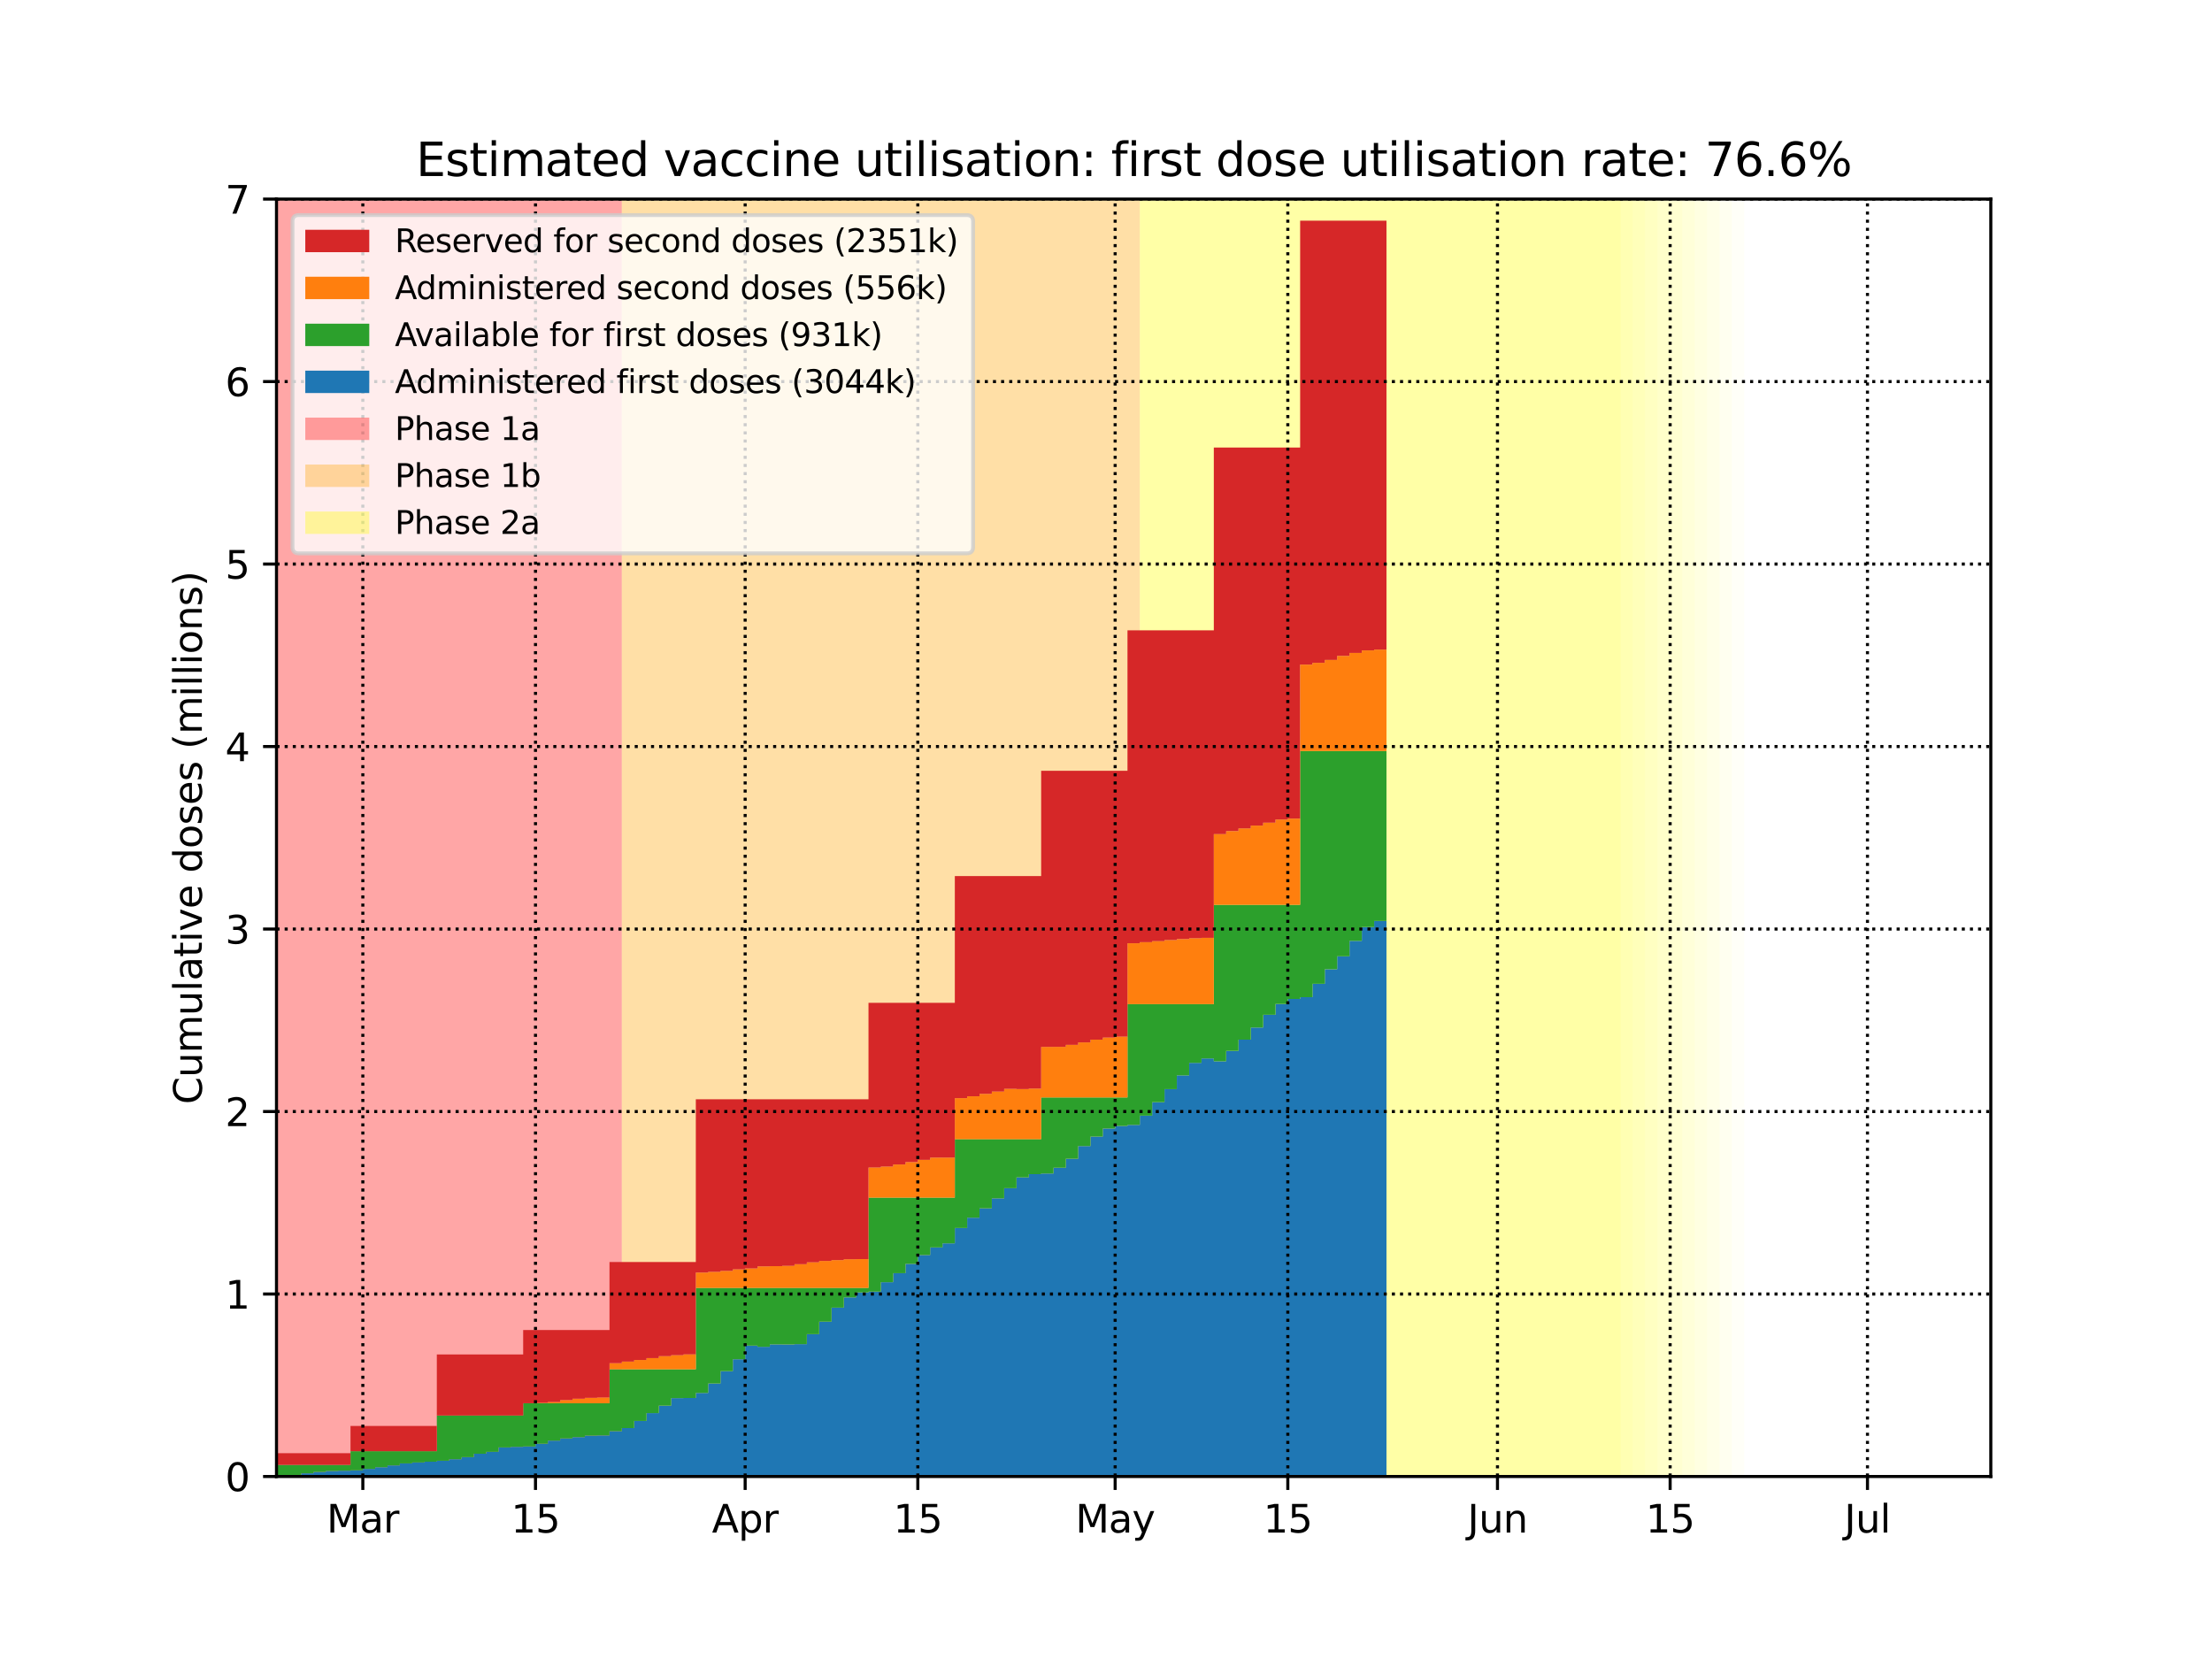 <?xml version="1.0" encoding="utf-8" standalone="no"?>
<!DOCTYPE svg PUBLIC "-//W3C//DTD SVG 1.1//EN"
  "http://www.w3.org/Graphics/SVG/1.1/DTD/svg11.dtd">
<svg height="432pt" version="1.1" viewBox="0 0 576 432" width="576pt" xmlns="http://www.w3.org/2000/svg" xmlns:xlink="http://www.w3.org/1999/xlink">
 <defs>
  <style type="text/css">*{stroke-linecap:butt;stroke-linejoin:round;}</style>
 </defs>
 <g id="figure_1">
  <g id="patch_1">
   <path d="M 0 432 
L 576 432 
L 576 0 
L 0 0 
z
" style="fill:#ffffff;"/>
  </g>
  <g id="axes_1">
   <g id="patch_2">
    <path d="M 72 384.48 
L 518.4 384.48 
L 518.4 51.84 
L 72 51.84 
z
" style="fill:#ffffff;"/>
   </g>
   <g id="PolyCollection_1">
    <defs>
     <path d="M 161.922 -47.52 
L 68.788 -47.52 
L 68.788 -380.16 
L 161.922 -380.16 
L 161.922 -380.16 
L 161.922 -47.52 
z
" id="m516770740e"/>
    </defs>
    <g clip-path="url(#p9cdd2d66bd)">
     <use style="fill:#ff0000;fill-opacity:0.35;" x="0" xlink:href="#m516770740e" y="432"/>
    </g>
   </g>
   <g id="PolyCollection_2">
    <defs>
     <path d="M 296.806 -47.52 
L 161.922 -47.52 
L 161.922 -380.16 
L 296.806 -380.16 
L 296.806 -380.16 
L 296.806 -47.52 
z
" id="mf7c6eb4c61"/>
    </defs>
    <g clip-path="url(#p9cdd2d66bd)">
     <use style="fill:#ffa500;fill-opacity:0.35;" x="0" xlink:href="#mf7c6eb4c61" y="432"/>
    </g>
   </g>
   <g id="PolyCollection_3">
    <defs>
     <path d="M 422.055 -47.52 
L 296.806 -47.52 
L 296.806 -380.16 
L 422.055 -380.16 
L 422.055 -380.16 
L 422.055 -47.52 
z
" id="m016e5d2392"/>
    </defs>
    <g clip-path="url(#p9cdd2d66bd)">
     <use style="fill:#ffff00;fill-opacity:0.35;" x="0" xlink:href="#m016e5d2392" y="432"/>
    </g>
   </g>
   <g id="PolyCollection_4">
    <defs>
     <path d="M 425.266 -47.52 
L 422.055 -47.52 
L 422.055 -380.16 
L 425.266 -380.16 
L 425.266 -380.16 
L 425.266 -47.52 
z
" id="mbd49895aa3"/>
    </defs>
    <g clip-path="url(#p9cdd2d66bd)">
     <use style="fill:#ffff00;fill-opacity:0.3;" x="0" xlink:href="#mbd49895aa3" y="432"/>
    </g>
   </g>
   <g id="PolyCollection_5">
    <defs>
     <path d="M 428.478 -47.52 
L 425.266 -47.52 
L 425.266 -380.16 
L 428.478 -380.16 
L 428.478 -380.16 
L 428.478 -47.52 
z
" id="m90b6da9aa4"/>
    </defs>
    <g clip-path="url(#p9cdd2d66bd)">
     <use style="fill:#ffff00;fill-opacity:0.27;" x="0" xlink:href="#m90b6da9aa4" y="432"/>
    </g>
   </g>
   <g id="PolyCollection_6">
    <defs>
     <path d="M 431.689 -47.52 
L 428.478 -47.52 
L 428.478 -380.16 
L 431.689 -380.16 
L 431.689 -380.16 
L 431.689 -47.52 
z
" id="m78e5b6fcfe"/>
    </defs>
    <g clip-path="url(#p9cdd2d66bd)">
     <use style="fill:#ffff00;fill-opacity:0.24;" x="0" xlink:href="#m78e5b6fcfe" y="432"/>
    </g>
   </g>
   <g id="PolyCollection_7">
    <defs>
     <path d="M 434.901 -47.52 
L 431.689 -47.52 
L 431.689 -380.16 
L 434.901 -380.16 
L 434.901 -380.16 
L 434.901 -47.52 
z
" id="m55d6620d12"/>
    </defs>
    <g clip-path="url(#p9cdd2d66bd)">
     <use style="fill:#ffff00;fill-opacity:0.21;" x="0" xlink:href="#m55d6620d12" y="432"/>
    </g>
   </g>
   <g id="PolyCollection_8">
    <defs>
     <path d="M 438.112 -47.52 
L 434.901 -47.52 
L 434.901 -380.16 
L 438.112 -380.16 
L 438.112 -380.16 
L 438.112 -47.52 
z
" id="m87ee3d5940"/>
    </defs>
    <g clip-path="url(#p9cdd2d66bd)">
     <use style="fill:#ffff00;fill-opacity:0.18;" x="0" xlink:href="#m87ee3d5940" y="432"/>
    </g>
   </g>
   <g id="PolyCollection_9">
    <defs>
     <path d="M 441.324 -47.52 
L 438.112 -47.52 
L 438.112 -380.16 
L 441.324 -380.16 
L 441.324 -380.16 
L 441.324 -47.52 
z
" id="m33757ae802"/>
    </defs>
    <g clip-path="url(#p9cdd2d66bd)">
     <use style="fill:#ffff00;fill-opacity:0.15;" x="0" xlink:href="#m33757ae802" y="432"/>
    </g>
   </g>
   <g id="PolyCollection_10">
    <defs>
     <path d="M 444.535 -47.52 
L 441.324 -47.52 
L 441.324 -380.16 
L 444.535 -380.16 
L 444.535 -380.16 
L 444.535 -47.52 
z
" id="m1e23bdf686"/>
    </defs>
    <g clip-path="url(#p9cdd2d66bd)">
     <use style="fill:#ffff00;fill-opacity:0.12;" x="0" xlink:href="#m1e23bdf686" y="432"/>
    </g>
   </g>
   <g id="PolyCollection_11">
    <defs>
     <path d="M 447.747 -47.52 
L 444.535 -47.52 
L 444.535 -380.16 
L 447.747 -380.16 
L 447.747 -380.16 
L 447.747 -47.52 
z
" id="m7b5c85ec89"/>
    </defs>
    <g clip-path="url(#p9cdd2d66bd)">
     <use style="fill:#ffff00;fill-opacity:0.09;" x="0" xlink:href="#m7b5c85ec89" y="432"/>
    </g>
   </g>
   <g id="PolyCollection_12">
    <defs>
     <path d="M 450.958 -47.52 
L 447.747 -47.52 
L 447.747 -380.16 
L 450.958 -380.16 
L 450.958 -380.16 
L 450.958 -47.52 
z
" id="mc9aadffeea"/>
    </defs>
    <g clip-path="url(#p9cdd2d66bd)">
     <use style="fill:#ffff00;fill-opacity:0.06;" x="0" xlink:href="#mc9aadffeea" y="432"/>
    </g>
   </g>
   <g id="PolyCollection_13">
    <defs>
     <path d="M 454.17 -47.52 
L 450.958 -47.52 
L 450.958 -380.16 
L 454.17 -380.16 
L 454.17 -380.16 
L 454.17 -47.52 
z
" id="mcbe9161f7e"/>
    </defs>
    <g clip-path="url(#p9cdd2d66bd)">
     <use style="fill:#ffff00;fill-opacity:0.03;" x="0" xlink:href="#mcbe9161f7e" y="432"/>
    </g>
   </g>
   <g id="PolyCollection_14">
    <defs>
     <path d="M 72 -47.521 
L 72 -47.52 
L 72 -47.52 
L 75.212 -47.52 
L 75.212 -47.52 
L 78.423 -47.52 
L 78.423 -47.52 
L 81.635 -47.52 
L 81.635 -47.52 
L 84.846 -47.52 
L 84.846 -47.52 
L 88.058 -47.52 
L 88.058 -47.52 
L 91.269 -47.52 
L 91.269 -47.52 
L 94.481 -47.52 
L 94.481 -47.52 
L 97.692 -47.52 
L 97.692 -47.52 
L 100.904 -47.52 
L 100.904 -47.52 
L 104.115 -47.52 
L 104.115 -47.52 
L 107.327 -47.52 
L 107.327 -47.52 
L 110.538 -47.52 
L 110.538 -47.52 
L 113.75 -47.52 
L 113.75 -47.52 
L 116.961 -47.52 
L 116.961 -47.52 
L 120.173 -47.52 
L 120.173 -47.52 
L 123.384 -47.52 
L 123.384 -47.52 
L 126.596 -47.52 
L 126.596 -47.52 
L 129.807 -47.52 
L 129.807 -47.52 
L 133.019 -47.52 
L 133.019 -47.52 
L 136.23 -47.52 
L 136.23 -47.52 
L 139.442 -47.52 
L 139.442 -47.52 
L 142.653 -47.52 
L 142.653 -47.52 
L 145.865 -47.52 
L 145.865 -47.52 
L 149.076 -47.52 
L 149.076 -47.52 
L 152.288 -47.52 
L 152.288 -47.52 
L 155.499 -47.52 
L 155.499 -47.52 
L 158.711 -47.52 
L 158.711 -47.52 
L 161.922 -47.52 
L 161.922 -47.52 
L 165.134 -47.52 
L 165.134 -47.52 
L 168.345 -47.52 
L 168.345 -47.52 
L 171.557 -47.52 
L 171.557 -47.52 
L 174.768 -47.52 
L 174.768 -47.52 
L 177.98 -47.52 
L 177.98 -47.52 
L 181.191 -47.52 
L 181.191 -47.52 
L 184.403 -47.52 
L 184.403 -47.52 
L 187.614 -47.52 
L 187.614 -47.52 
L 190.826 -47.52 
L 190.826 -47.52 
L 194.037 -47.52 
L 194.037 -47.52 
L 197.249 -47.52 
L 197.249 -47.52 
L 200.46 -47.52 
L 200.46 -47.52 
L 203.672 -47.52 
L 203.672 -47.52 
L 206.883 -47.52 
L 206.883 -47.52 
L 210.095 -47.52 
L 210.095 -47.52 
L 213.306 -47.52 
L 213.306 -47.52 
L 216.518 -47.52 
L 216.518 -47.52 
L 219.729 -47.52 
L 219.729 -47.52 
L 222.941 -47.52 
L 222.941 -47.52 
L 226.153 -47.52 
L 226.153 -47.52 
L 229.364 -47.52 
L 229.364 -47.52 
L 232.576 -47.52 
L 232.576 -47.52 
L 235.787 -47.52 
L 235.787 -47.52 
L 238.999 -47.52 
L 238.999 -47.52 
L 242.21 -47.52 
L 242.21 -47.52 
L 245.422 -47.52 
L 245.422 -47.52 
L 248.633 -47.52 
L 248.633 -47.52 
L 251.845 -47.52 
L 251.845 -47.52 
L 255.056 -47.52 
L 255.056 -47.52 
L 258.268 -47.52 
L 258.268 -47.52 
L 261.479 -47.52 
L 261.479 -47.52 
L 264.691 -47.52 
L 264.691 -47.52 
L 267.902 -47.52 
L 267.902 -47.52 
L 271.114 -47.52 
L 271.114 -47.52 
L 274.325 -47.52 
L 274.325 -47.52 
L 277.537 -47.52 
L 277.537 -47.52 
L 280.748 -47.52 
L 280.748 -47.52 
L 283.96 -47.52 
L 283.96 -47.52 
L 287.171 -47.52 
L 287.171 -47.52 
L 290.383 -47.52 
L 290.383 -47.52 
L 293.594 -47.52 
L 293.594 -47.52 
L 296.806 -47.52 
L 296.806 -47.52 
L 300.017 -47.52 
L 300.017 -47.52 
L 303.229 -47.52 
L 303.229 -47.52 
L 306.44 -47.52 
L 306.44 -47.52 
L 309.652 -47.52 
L 309.652 -47.52 
L 312.863 -47.52 
L 312.863 -47.52 
L 316.075 -47.52 
L 316.075 -47.52 
L 319.286 -47.52 
L 319.286 -47.52 
L 322.498 -47.52 
L 322.498 -47.52 
L 325.709 -47.52 
L 325.709 -47.52 
L 328.921 -47.52 
L 328.921 -47.52 
L 332.132 -47.52 
L 332.132 -47.52 
L 335.344 -47.52 
L 335.344 -47.52 
L 338.555 -47.52 
L 338.555 -47.52 
L 341.767 -47.52 
L 341.767 -47.52 
L 344.978 -47.52 
L 344.978 -47.52 
L 348.19 -47.52 
L 348.19 -47.52 
L 351.401 -47.52 
L 351.401 -47.52 
L 354.613 -47.52 
L 354.613 -47.52 
L 357.824 -47.52 
L 357.824 -47.52 
L 361.036 -47.52 
L 361.036 -192.178 
L 361.036 -192.178 
L 357.824 -192.178 
L 357.824 -190.607 
L 354.613 -190.607 
L 354.613 -187.012 
L 351.401 -187.012 
L 351.401 -182.989 
L 348.19 -182.989 
L 348.19 -179.617 
L 344.978 -179.617 
L 344.978 -175.82 
L 341.767 -175.82 
L 341.767 -172.341 
L 338.555 -172.341 
L 338.555 -171.872 
L 335.344 -171.872 
L 335.344 -170.571 
L 332.132 -170.571 
L 332.132 -167.768 
L 328.921 -167.768 
L 328.921 -164.447 
L 325.709 -164.447 
L 325.709 -161.28 
L 322.498 -161.28 
L 322.498 -158.354 
L 319.286 -158.354 
L 319.286 -155.663 
L 316.075 -155.663 
L 316.075 -156.39 
L 312.863 -156.39 
L 312.863 -155.244 
L 309.652 -155.244 
L 309.652 -151.988 
L 306.44 -151.988 
L 306.44 -148.399 
L 303.229 -148.399 
L 303.229 -145.003 
L 300.017 -145.003 
L 300.017 -141.496 
L 296.806 -141.496 
L 296.806 -139.092 
L 293.594 -139.092 
L 293.594 -138.807 
L 290.383 -138.807 
L 290.383 -138.144 
L 287.171 -138.144 
L 287.171 -136.044 
L 283.96 -136.044 
L 283.96 -133.567 
L 280.748 -133.567 
L 280.748 -130.275 
L 277.537 -130.275 
L 277.537 -127.927 
L 274.325 -127.927 
L 274.325 -126.428 
L 271.114 -126.428 
L 271.114 -126.264 
L 267.902 -126.264 
L 267.902 -125.436 
L 264.691 -125.436 
L 264.691 -122.598 
L 261.479 -122.598 
L 261.479 -119.956 
L 258.268 -119.956 
L 258.268 -117.371 
L 255.056 -117.371 
L 255.056 -114.922 
L 251.845 -114.922 
L 251.845 -112.236 
L 248.633 -112.236 
L 248.633 -108.236 
L 245.422 -108.236 
L 245.422 -107.183 
L 242.21 -107.183 
L 242.21 -105.205 
L 238.999 -105.205 
L 238.999 -102.893 
L 235.787 -102.893 
L 235.787 -100.464 
L 232.576 -100.464 
L 232.576 -98.118 
L 229.364 -98.118 
L 229.364 -95.683 
L 226.153 -95.683 
L 226.153 -95.458 
L 222.941 -95.458 
L 222.941 -94.179 
L 219.729 -94.179 
L 219.729 -91.5 
L 216.518 -91.5 
L 216.518 -87.844 
L 213.306 -87.844 
L 213.306 -84.59 
L 210.095 -84.59 
L 210.095 -81.985 
L 206.883 -81.985 
L 206.883 -81.911 
L 203.672 -81.911 
L 203.672 -81.923 
L 200.46 -81.923 
L 200.46 -81.293 
L 197.249 -81.293 
L 197.249 -81.601 
L 194.037 -81.601 
L 194.037 -78.057 
L 190.826 -78.057 
L 190.826 -74.959 
L 187.614 -74.959 
L 187.614 -71.748 
L 184.403 -71.748 
L 184.403 -69.288 
L 181.191 -69.288 
L 181.191 -67.962 
L 177.98 -67.962 
L 177.98 -67.931 
L 174.768 -67.931 
L 174.768 -65.971 
L 171.557 -65.971 
L 171.557 -64.029 
L 168.345 -64.029 
L 168.345 -61.986 
L 165.134 -61.986 
L 165.134 -60.142 
L 161.922 -60.142 
L 161.922 -59.328 
L 158.711 -59.328 
L 158.711 -58.218 
L 155.499 -58.218 
L 155.499 -58.156 
L 152.288 -58.156 
L 152.288 -57.773 
L 149.076 -57.773 
L 149.076 -57.431 
L 145.865 -57.431 
L 145.865 -56.865 
L 142.653 -56.865 
L 142.653 -56.053 
L 139.442 -56.053 
L 139.442 -55.349 
L 136.23 -55.349 
L 136.23 -55.244 
L 133.019 -55.244 
L 133.019 -55.09 
L 129.807 -55.09 
L 129.807 -53.94 
L 126.596 -53.94 
L 126.596 -53.46 
L 123.384 -53.46 
L 123.384 -52.567 
L 120.173 -52.567 
L 120.173 -52.03 
L 116.961 -52.03 
L 116.961 -51.624 
L 113.75 -51.624 
L 113.75 -51.386 
L 110.538 -51.386 
L 110.538 -51.176 
L 107.327 -51.176 
L 107.327 -50.935 
L 104.115 -50.935 
L 104.115 -50.419 
L 100.904 -50.419 
L 100.904 -49.936 
L 97.692 -49.936 
L 97.692 -49.511 
L 94.481 -49.511 
L 94.481 -49.122 
L 91.269 -49.122 
L 91.269 -49.036 
L 88.058 -49.036 
L 88.058 -48.946 
L 84.846 -48.946 
L 84.846 -48.708 
L 81.635 -48.708 
L 81.635 -48.352 
L 78.423 -48.352 
L 78.423 -47.848 
L 75.212 -47.848 
L 75.212 -47.657 
L 72 -47.657 
L 72 -47.521 
z
" id="m84c0cb6b34"/>
    </defs>
    <g clip-path="url(#p9cdd2d66bd)">
     <use style="fill:#1f77b4;" x="0" xlink:href="#m84c0cb6b34" y="432"/>
    </g>
   </g>
   <g id="PolyCollection_15">
    <defs>
     <path d="M 72 -50.557 
L 72 -47.521 
L 72 -47.657 
L 75.212 -47.657 
L 75.212 -47.848 
L 78.423 -47.848 
L 78.423 -48.352 
L 81.635 -48.352 
L 81.635 -48.708 
L 84.846 -48.708 
L 84.846 -48.946 
L 88.058 -48.946 
L 88.058 -49.036 
L 91.269 -49.036 
L 91.269 -49.122 
L 94.481 -49.122 
L 94.481 -49.511 
L 97.692 -49.511 
L 97.692 -49.936 
L 100.904 -49.936 
L 100.904 -50.419 
L 104.115 -50.419 
L 104.115 -50.935 
L 107.327 -50.935 
L 107.327 -51.176 
L 110.538 -51.176 
L 110.538 -51.386 
L 113.75 -51.386 
L 113.75 -51.624 
L 116.961 -51.624 
L 116.961 -52.03 
L 120.173 -52.03 
L 120.173 -52.567 
L 123.384 -52.567 
L 123.384 -53.46 
L 126.596 -53.46 
L 126.596 -53.94 
L 129.807 -53.94 
L 129.807 -55.09 
L 133.019 -55.09 
L 133.019 -55.244 
L 136.23 -55.244 
L 136.23 -55.349 
L 139.442 -55.349 
L 139.442 -56.053 
L 142.653 -56.053 
L 142.653 -56.865 
L 145.865 -56.865 
L 145.865 -57.431 
L 149.076 -57.431 
L 149.076 -57.773 
L 152.288 -57.773 
L 152.288 -58.156 
L 155.499 -58.156 
L 155.499 -58.218 
L 158.711 -58.218 
L 158.711 -59.328 
L 161.922 -59.328 
L 161.922 -60.142 
L 165.134 -60.142 
L 165.134 -61.986 
L 168.345 -61.986 
L 168.345 -64.029 
L 171.557 -64.029 
L 171.557 -65.971 
L 174.768 -65.971 
L 174.768 -67.931 
L 177.98 -67.931 
L 177.98 -67.962 
L 181.191 -67.962 
L 181.191 -69.288 
L 184.403 -69.288 
L 184.403 -71.748 
L 187.614 -71.748 
L 187.614 -74.959 
L 190.826 -74.959 
L 190.826 -78.057 
L 194.037 -78.057 
L 194.037 -81.601 
L 197.249 -81.601 
L 197.249 -81.293 
L 200.46 -81.293 
L 200.46 -81.923 
L 203.672 -81.923 
L 203.672 -81.911 
L 206.883 -81.911 
L 206.883 -81.985 
L 210.095 -81.985 
L 210.095 -84.59 
L 213.306 -84.59 
L 213.306 -87.844 
L 216.518 -87.844 
L 216.518 -91.5 
L 219.729 -91.5 
L 219.729 -94.179 
L 222.941 -94.179 
L 222.941 -95.458 
L 226.153 -95.458 
L 226.153 -95.683 
L 229.364 -95.683 
L 229.364 -98.118 
L 232.576 -98.118 
L 232.576 -100.464 
L 235.787 -100.464 
L 235.787 -102.893 
L 238.999 -102.893 
L 238.999 -105.205 
L 242.21 -105.205 
L 242.21 -107.183 
L 245.422 -107.183 
L 245.422 -108.236 
L 248.633 -108.236 
L 248.633 -112.236 
L 251.845 -112.236 
L 251.845 -114.922 
L 255.056 -114.922 
L 255.056 -117.371 
L 258.268 -117.371 
L 258.268 -119.956 
L 261.479 -119.956 
L 261.479 -122.598 
L 264.691 -122.598 
L 264.691 -125.436 
L 267.902 -125.436 
L 267.902 -126.264 
L 271.114 -126.264 
L 271.114 -126.428 
L 274.325 -126.428 
L 274.325 -127.927 
L 277.537 -127.927 
L 277.537 -130.275 
L 280.748 -130.275 
L 280.748 -133.567 
L 283.96 -133.567 
L 283.96 -136.044 
L 287.171 -136.044 
L 287.171 -138.144 
L 290.383 -138.144 
L 290.383 -138.807 
L 293.594 -138.807 
L 293.594 -139.092 
L 296.806 -139.092 
L 296.806 -141.496 
L 300.017 -141.496 
L 300.017 -145.003 
L 303.229 -145.003 
L 303.229 -148.399 
L 306.44 -148.399 
L 306.44 -151.988 
L 309.652 -151.988 
L 309.652 -155.244 
L 312.863 -155.244 
L 312.863 -156.39 
L 316.075 -156.39 
L 316.075 -155.663 
L 319.286 -155.663 
L 319.286 -158.354 
L 322.498 -158.354 
L 322.498 -161.28 
L 325.709 -161.28 
L 325.709 -164.447 
L 328.921 -164.447 
L 328.921 -167.768 
L 332.132 -167.768 
L 332.132 -170.571 
L 335.344 -170.571 
L 335.344 -171.872 
L 338.555 -171.872 
L 338.555 -172.341 
L 341.767 -172.341 
L 341.767 -175.82 
L 344.978 -175.82 
L 344.978 -179.617 
L 348.19 -179.617 
L 348.19 -182.989 
L 351.401 -182.989 
L 351.401 -187.012 
L 354.613 -187.012 
L 354.613 -190.607 
L 357.824 -190.607 
L 357.824 -192.178 
L 361.036 -192.178 
L 361.036 -236.435 
L 361.036 -236.435 
L 357.824 -236.435 
L 357.824 -236.435 
L 354.613 -236.435 
L 354.613 -236.435 
L 351.401 -236.435 
L 351.401 -236.435 
L 348.19 -236.435 
L 348.19 -236.435 
L 344.978 -236.435 
L 344.978 -236.435 
L 341.767 -236.435 
L 341.767 -236.435 
L 338.555 -236.435 
L 338.555 -196.386 
L 335.344 -196.386 
L 335.344 -196.386 
L 332.132 -196.386 
L 332.132 -196.386 
L 328.921 -196.386 
L 328.921 -196.386 
L 325.709 -196.386 
L 325.709 -196.386 
L 322.498 -196.386 
L 322.498 -196.386 
L 319.286 -196.386 
L 319.286 -196.386 
L 316.075 -196.386 
L 316.075 -170.526 
L 312.863 -170.526 
L 312.863 -170.526 
L 309.652 -170.526 
L 309.652 -170.526 
L 306.44 -170.526 
L 306.44 -170.526 
L 303.229 -170.526 
L 303.229 -170.526 
L 300.017 -170.526 
L 300.017 -170.526 
L 296.806 -170.526 
L 296.806 -170.526 
L 293.594 -170.526 
L 293.594 -146.235 
L 290.383 -146.235 
L 290.383 -146.235 
L 287.171 -146.235 
L 287.171 -146.235 
L 283.96 -146.235 
L 283.96 -146.235 
L 280.748 -146.235 
L 280.748 -146.235 
L 277.537 -146.235 
L 277.537 -146.235 
L 274.325 -146.235 
L 274.325 -146.235 
L 271.114 -146.235 
L 271.114 -135.366 
L 267.902 -135.366 
L 267.902 -135.366 
L 264.691 -135.366 
L 264.691 -135.366 
L 261.479 -135.366 
L 261.479 -135.366 
L 258.268 -135.366 
L 258.268 -135.366 
L 255.056 -135.366 
L 255.056 -135.366 
L 251.845 -135.366 
L 251.845 -135.366 
L 248.633 -135.366 
L 248.633 -120.148 
L 245.422 -120.148 
L 245.422 -120.148 
L 242.21 -120.148 
L 242.21 -120.148 
L 238.999 -120.148 
L 238.999 -120.148 
L 235.787 -120.148 
L 235.787 -120.148 
L 232.576 -120.148 
L 232.576 -120.148 
L 229.364 -120.148 
L 229.364 -120.148 
L 226.153 -120.148 
L 226.153 -96.639 
L 222.941 -96.639 
L 222.941 -96.639 
L 219.729 -96.639 
L 219.729 -96.639 
L 216.518 -96.639 
L 216.518 -96.639 
L 213.306 -96.639 
L 213.306 -96.639 
L 210.095 -96.639 
L 210.095 -96.639 
L 206.883 -96.639 
L 206.883 -96.639 
L 203.672 -96.639 
L 203.672 -96.639 
L 200.46 -96.639 
L 200.46 -96.639 
L 197.249 -96.639 
L 197.249 -96.639 
L 194.037 -96.639 
L 194.037 -96.639 
L 190.826 -96.639 
L 190.826 -96.639 
L 187.614 -96.639 
L 187.614 -96.639 
L 184.403 -96.639 
L 184.403 -96.639 
L 181.191 -96.639 
L 181.191 -75.448 
L 177.98 -75.448 
L 177.98 -75.448 
L 174.768 -75.448 
L 174.768 -75.448 
L 171.557 -75.448 
L 171.557 -75.448 
L 168.345 -75.448 
L 168.345 -75.448 
L 165.134 -75.448 
L 165.134 -75.448 
L 161.922 -75.448 
L 161.922 -75.448 
L 158.711 -75.448 
L 158.711 -66.595 
L 155.499 -66.595 
L 155.499 -66.595 
L 152.288 -66.595 
L 152.288 -66.595 
L 149.076 -66.595 
L 149.076 -66.595 
L 145.865 -66.595 
L 145.865 -66.595 
L 142.653 -66.595 
L 142.653 -66.595 
L 139.442 -66.595 
L 139.442 -66.595 
L 136.23 -66.595 
L 136.23 -63.408 
L 133.019 -63.408 
L 133.019 -63.408 
L 129.807 -63.408 
L 129.807 -63.408 
L 126.596 -63.408 
L 126.596 -63.408 
L 123.384 -63.408 
L 123.384 -63.408 
L 120.173 -63.408 
L 120.173 -63.408 
L 116.961 -63.408 
L 116.961 -63.408 
L 113.75 -63.408 
L 113.75 -54.106 
L 110.538 -54.106 
L 110.538 -54.106 
L 107.327 -54.106 
L 107.327 -54.106 
L 104.115 -54.106 
L 104.115 -54.106 
L 100.904 -54.106 
L 100.904 -54.106 
L 97.692 -54.106 
L 97.692 -54.106 
L 94.481 -54.106 
L 94.481 -54.106 
L 91.269 -54.106 
L 91.269 -50.557 
L 88.058 -50.557 
L 88.058 -50.557 
L 84.846 -50.557 
L 84.846 -50.557 
L 81.635 -50.557 
L 81.635 -50.557 
L 78.423 -50.557 
L 78.423 -50.557 
L 75.212 -50.557 
L 75.212 -50.557 
L 72 -50.557 
L 72 -50.557 
z
" id="m5001961e89"/>
    </defs>
    <g clip-path="url(#p9cdd2d66bd)">
     <use style="fill:#2ca02c;" x="0" xlink:href="#m5001961e89" y="432"/>
    </g>
   </g>
   <g id="PolyCollection_16">
    <defs>
     <path d="M 72 -50.557 
L 72 -50.557 
L 72 -50.557 
L 75.212 -50.557 
L 75.212 -50.557 
L 78.423 -50.557 
L 78.423 -50.557 
L 81.635 -50.557 
L 81.635 -50.557 
L 84.846 -50.557 
L 84.846 -50.557 
L 88.058 -50.557 
L 88.058 -50.557 
L 91.269 -50.557 
L 91.269 -54.106 
L 94.481 -54.106 
L 94.481 -54.106 
L 97.692 -54.106 
L 97.692 -54.106 
L 100.904 -54.106 
L 100.904 -54.106 
L 104.115 -54.106 
L 104.115 -54.106 
L 107.327 -54.106 
L 107.327 -54.106 
L 110.538 -54.106 
L 110.538 -54.106 
L 113.75 -54.106 
L 113.75 -63.408 
L 116.961 -63.408 
L 116.961 -63.408 
L 120.173 -63.408 
L 120.173 -63.408 
L 123.384 -63.408 
L 123.384 -63.408 
L 126.596 -63.408 
L 126.596 -63.408 
L 129.807 -63.408 
L 129.807 -63.408 
L 133.019 -63.408 
L 133.019 -63.408 
L 136.23 -63.408 
L 136.23 -66.595 
L 139.442 -66.595 
L 139.442 -66.595 
L 142.653 -66.595 
L 142.653 -66.595 
L 145.865 -66.595 
L 145.865 -66.595 
L 149.076 -66.595 
L 149.076 -66.595 
L 152.288 -66.595 
L 152.288 -66.595 
L 155.499 -66.595 
L 155.499 -66.595 
L 158.711 -66.595 
L 158.711 -75.448 
L 161.922 -75.448 
L 161.922 -75.448 
L 165.134 -75.448 
L 165.134 -75.448 
L 168.345 -75.448 
L 168.345 -75.448 
L 171.557 -75.448 
L 171.557 -75.448 
L 174.768 -75.448 
L 174.768 -75.448 
L 177.98 -75.448 
L 177.98 -75.448 
L 181.191 -75.448 
L 181.191 -96.639 
L 184.403 -96.639 
L 184.403 -96.639 
L 187.614 -96.639 
L 187.614 -96.639 
L 190.826 -96.639 
L 190.826 -96.639 
L 194.037 -96.639 
L 194.037 -96.639 
L 197.249 -96.639 
L 197.249 -96.639 
L 200.46 -96.639 
L 200.46 -96.639 
L 203.672 -96.639 
L 203.672 -96.639 
L 206.883 -96.639 
L 206.883 -96.639 
L 210.095 -96.639 
L 210.095 -96.639 
L 213.306 -96.639 
L 213.306 -96.639 
L 216.518 -96.639 
L 216.518 -96.639 
L 219.729 -96.639 
L 219.729 -96.639 
L 222.941 -96.639 
L 222.941 -96.639 
L 226.153 -96.639 
L 226.153 -120.148 
L 229.364 -120.148 
L 229.364 -120.148 
L 232.576 -120.148 
L 232.576 -120.148 
L 235.787 -120.148 
L 235.787 -120.148 
L 238.999 -120.148 
L 238.999 -120.148 
L 242.21 -120.148 
L 242.21 -120.148 
L 245.422 -120.148 
L 245.422 -120.148 
L 248.633 -120.148 
L 248.633 -135.366 
L 251.845 -135.366 
L 251.845 -135.366 
L 255.056 -135.366 
L 255.056 -135.366 
L 258.268 -135.366 
L 258.268 -135.366 
L 261.479 -135.366 
L 261.479 -135.366 
L 264.691 -135.366 
L 264.691 -135.366 
L 267.902 -135.366 
L 267.902 -135.366 
L 271.114 -135.366 
L 271.114 -146.235 
L 274.325 -146.235 
L 274.325 -146.235 
L 277.537 -146.235 
L 277.537 -146.235 
L 280.748 -146.235 
L 280.748 -146.235 
L 283.96 -146.235 
L 283.96 -146.235 
L 287.171 -146.235 
L 287.171 -146.235 
L 290.383 -146.235 
L 290.383 -146.235 
L 293.594 -146.235 
L 293.594 -170.526 
L 296.806 -170.526 
L 296.806 -170.526 
L 300.017 -170.526 
L 300.017 -170.526 
L 303.229 -170.526 
L 303.229 -170.526 
L 306.44 -170.526 
L 306.44 -170.526 
L 309.652 -170.526 
L 309.652 -170.526 
L 312.863 -170.526 
L 312.863 -170.526 
L 316.075 -170.526 
L 316.075 -196.386 
L 319.286 -196.386 
L 319.286 -196.386 
L 322.498 -196.386 
L 322.498 -196.386 
L 325.709 -196.386 
L 325.709 -196.386 
L 328.921 -196.386 
L 328.921 -196.386 
L 332.132 -196.386 
L 332.132 -196.386 
L 335.344 -196.386 
L 335.344 -196.386 
L 338.555 -196.386 
L 338.555 -236.435 
L 341.767 -236.435 
L 341.767 -236.435 
L 344.978 -236.435 
L 344.978 -236.435 
L 348.19 -236.435 
L 348.19 -236.435 
L 351.401 -236.435 
L 351.401 -236.435 
L 354.613 -236.435 
L 354.613 -236.435 
L 357.824 -236.435 
L 357.824 -236.435 
L 361.036 -236.435 
L 361.036 -262.848 
L 361.036 -262.848 
L 357.824 -262.848 
L 357.824 -262.638 
L 354.613 -262.638 
L 354.613 -261.974 
L 351.401 -261.974 
L 351.401 -261.191 
L 348.19 -261.191 
L 348.19 -260.15 
L 344.978 -260.15 
L 344.978 -259.407 
L 341.767 -259.407 
L 341.767 -258.933 
L 338.555 -258.933 
L 338.555 -218.832 
L 335.344 -218.832 
L 335.344 -218.594 
L 332.132 -218.594 
L 332.132 -217.778 
L 328.921 -217.778 
L 328.921 -217.019 
L 325.709 -217.019 
L 325.709 -216.276 
L 322.498 -216.276 
L 322.498 -215.572 
L 319.286 -215.572 
L 319.286 -214.8 
L 316.075 -214.8 
L 316.075 -187.79 
L 312.863 -187.79 
L 312.863 -187.671 
L 309.652 -187.671 
L 309.652 -187.449 
L 306.44 -187.449 
L 306.44 -187.189 
L 303.229 -187.189 
L 303.229 -186.916 
L 300.017 -186.916 
L 300.017 -186.652 
L 296.806 -186.652 
L 296.806 -186.378 
L 293.594 -186.378 
L 293.594 -162.062 
L 290.383 -162.062 
L 290.383 -161.81 
L 287.171 -161.81 
L 287.171 -161.283 
L 283.96 -161.283 
L 283.96 -160.564 
L 280.748 -160.564 
L 280.748 -159.924 
L 277.537 -159.924 
L 277.537 -159.411 
L 274.325 -159.411 
L 274.325 -159.396 
L 271.114 -159.396 
L 271.114 -148.529 
L 267.902 -148.529 
L 267.902 -148.405 
L 264.691 -148.405 
L 264.691 -148.466 
L 261.479 -148.466 
L 261.479 -147.769 
L 258.268 -147.769 
L 258.268 -147.159 
L 255.056 -147.159 
L 255.056 -146.527 
L 251.845 -146.527 
L 251.845 -146.043 
L 248.633 -146.043 
L 248.633 -130.565 
L 245.422 -130.565 
L 245.422 -130.556 
L 242.21 -130.556 
L 242.21 -129.969 
L 238.999 -129.969 
L 238.999 -129.387 
L 235.787 -129.387 
L 235.787 -128.775 
L 232.576 -128.775 
L 232.576 -128.222 
L 229.364 -128.222 
L 229.364 -127.978 
L 226.153 -127.978 
L 226.153 -104.137 
L 222.941 -104.137 
L 222.941 -104.099 
L 219.729 -104.099 
L 219.729 -103.862 
L 216.518 -103.862 
L 216.518 -103.652 
L 213.306 -103.652 
L 213.306 -103.303 
L 210.095 -103.303 
L 210.095 -102.802 
L 206.883 -102.802 
L 206.883 -102.369 
L 203.672 -102.369 
L 203.672 -102.304 
L 200.46 -102.304 
L 200.46 -102.232 
L 197.249 -102.232 
L 197.249 -101.696 
L 194.037 -101.696 
L 194.037 -101.472 
L 190.826 -101.472 
L 190.826 -101.055 
L 187.614 -101.055 
L 187.614 -100.805 
L 184.403 -100.805 
L 184.403 -100.616 
L 181.191 -100.616 
L 181.191 -79.313 
L 177.98 -79.313 
L 177.98 -79.104 
L 174.768 -79.104 
L 174.768 -78.863 
L 171.557 -78.863 
L 171.557 -78.347 
L 168.345 -78.347 
L 168.345 -77.863 
L 165.134 -77.863 
L 165.134 -77.439 
L 161.922 -77.439 
L 161.922 -77.049 
L 158.711 -77.049 
L 158.711 -68.11 
L 155.499 -68.11 
L 155.499 -68.02 
L 152.288 -68.02 
L 152.288 -67.783 
L 149.076 -67.783 
L 149.076 -67.426 
L 145.865 -67.426 
L 145.865 -66.923 
L 142.653 -66.923 
L 142.653 -66.731 
L 139.442 -66.731 
L 139.442 -66.595 
L 136.23 -66.595 
L 136.23 -63.408 
L 133.019 -63.408 
L 133.019 -63.408 
L 129.807 -63.408 
L 129.807 -63.408 
L 126.596 -63.408 
L 126.596 -63.408 
L 123.384 -63.408 
L 123.384 -63.408 
L 120.173 -63.408 
L 120.173 -63.408 
L 116.961 -63.408 
L 116.961 -63.408 
L 113.75 -63.408 
L 113.75 -54.106 
L 110.538 -54.106 
L 110.538 -54.106 
L 107.327 -54.106 
L 107.327 -54.106 
L 104.115 -54.106 
L 104.115 -54.106 
L 100.904 -54.106 
L 100.904 -54.106 
L 97.692 -54.106 
L 97.692 -54.106 
L 94.481 -54.106 
L 94.481 -54.106 
L 91.269 -54.106 
L 91.269 -50.557 
L 88.058 -50.557 
L 88.058 -50.557 
L 84.846 -50.557 
L 84.846 -50.557 
L 81.635 -50.557 
L 81.635 -50.557 
L 78.423 -50.557 
L 78.423 -50.557 
L 75.212 -50.557 
L 75.212 -50.557 
L 72 -50.557 
L 72 -50.557 
z
" id="m5b02adcef2"/>
    </defs>
    <g clip-path="url(#p9cdd2d66bd)">
     <use style="fill:#ff7f0e;" x="0" xlink:href="#m5b02adcef2" y="432"/>
    </g>
   </g>
   <g id="PolyCollection_17">
    <defs>
     <path d="M 72 -53.593 
L 72 -50.557 
L 72 -50.557 
L 75.212 -50.557 
L 75.212 -50.557 
L 78.423 -50.557 
L 78.423 -50.557 
L 81.635 -50.557 
L 81.635 -50.557 
L 84.846 -50.557 
L 84.846 -50.557 
L 88.058 -50.557 
L 88.058 -50.557 
L 91.269 -50.557 
L 91.269 -54.106 
L 94.481 -54.106 
L 94.481 -54.106 
L 97.692 -54.106 
L 97.692 -54.106 
L 100.904 -54.106 
L 100.904 -54.106 
L 104.115 -54.106 
L 104.115 -54.106 
L 107.327 -54.106 
L 107.327 -54.106 
L 110.538 -54.106 
L 110.538 -54.106 
L 113.75 -54.106 
L 113.75 -63.408 
L 116.961 -63.408 
L 116.961 -63.408 
L 120.173 -63.408 
L 120.173 -63.408 
L 123.384 -63.408 
L 123.384 -63.408 
L 126.596 -63.408 
L 126.596 -63.408 
L 129.807 -63.408 
L 129.807 -63.408 
L 133.019 -63.408 
L 133.019 -63.408 
L 136.23 -63.408 
L 136.23 -66.595 
L 139.442 -66.595 
L 139.442 -66.731 
L 142.653 -66.731 
L 142.653 -66.923 
L 145.865 -66.923 
L 145.865 -67.426 
L 149.076 -67.426 
L 149.076 -67.783 
L 152.288 -67.783 
L 152.288 -68.02 
L 155.499 -68.02 
L 155.499 -68.11 
L 158.711 -68.11 
L 158.711 -77.049 
L 161.922 -77.049 
L 161.922 -77.439 
L 165.134 -77.439 
L 165.134 -77.863 
L 168.345 -77.863 
L 168.345 -78.347 
L 171.557 -78.347 
L 171.557 -78.863 
L 174.768 -78.863 
L 174.768 -79.104 
L 177.98 -79.104 
L 177.98 -79.313 
L 181.191 -79.313 
L 181.191 -100.616 
L 184.403 -100.616 
L 184.403 -100.805 
L 187.614 -100.805 
L 187.614 -101.055 
L 190.826 -101.055 
L 190.826 -101.472 
L 194.037 -101.472 
L 194.037 -101.696 
L 197.249 -101.696 
L 197.249 -102.232 
L 200.46 -102.232 
L 200.46 -102.304 
L 203.672 -102.304 
L 203.672 -102.369 
L 206.883 -102.369 
L 206.883 -102.802 
L 210.095 -102.802 
L 210.095 -103.303 
L 213.306 -103.303 
L 213.306 -103.652 
L 216.518 -103.652 
L 216.518 -103.862 
L 219.729 -103.862 
L 219.729 -104.099 
L 222.941 -104.099 
L 222.941 -104.137 
L 226.153 -104.137 
L 226.153 -127.978 
L 229.364 -127.978 
L 229.364 -128.222 
L 232.576 -128.222 
L 232.576 -128.775 
L 235.787 -128.775 
L 235.787 -129.387 
L 238.999 -129.387 
L 238.999 -129.969 
L 242.21 -129.969 
L 242.21 -130.556 
L 245.422 -130.556 
L 245.422 -130.565 
L 248.633 -130.565 
L 248.633 -146.043 
L 251.845 -146.043 
L 251.845 -146.527 
L 255.056 -146.527 
L 255.056 -147.159 
L 258.268 -147.159 
L 258.268 -147.769 
L 261.479 -147.769 
L 261.479 -148.466 
L 264.691 -148.466 
L 264.691 -148.405 
L 267.902 -148.405 
L 267.902 -148.529 
L 271.114 -148.529 
L 271.114 -159.396 
L 274.325 -159.396 
L 274.325 -159.411 
L 277.537 -159.411 
L 277.537 -159.924 
L 280.748 -159.924 
L 280.748 -160.564 
L 283.96 -160.564 
L 283.96 -161.283 
L 287.171 -161.283 
L 287.171 -161.81 
L 290.383 -161.81 
L 290.383 -162.062 
L 293.594 -162.062 
L 293.594 -186.378 
L 296.806 -186.378 
L 296.806 -186.652 
L 300.017 -186.652 
L 300.017 -186.916 
L 303.229 -186.916 
L 303.229 -187.189 
L 306.44 -187.189 
L 306.44 -187.449 
L 309.652 -187.449 
L 309.652 -187.671 
L 312.863 -187.671 
L 312.863 -187.79 
L 316.075 -187.79 
L 316.075 -214.8 
L 319.286 -214.8 
L 319.286 -215.572 
L 322.498 -215.572 
L 322.498 -216.276 
L 325.709 -216.276 
L 325.709 -217.019 
L 328.921 -217.019 
L 328.921 -217.778 
L 332.132 -217.778 
L 332.132 -218.594 
L 335.344 -218.594 
L 335.344 -218.832 
L 338.555 -218.832 
L 338.555 -258.933 
L 341.767 -258.933 
L 341.767 -259.407 
L 344.978 -259.407 
L 344.978 -260.15 
L 348.19 -260.15 
L 348.19 -261.191 
L 351.401 -261.191 
L 351.401 -261.974 
L 354.613 -261.974 
L 354.613 -262.638 
L 357.824 -262.638 
L 357.824 -262.848 
L 361.036 -262.848 
L 361.036 -374.546 
L 361.036 -374.546 
L 357.824 -374.546 
L 357.824 -374.546 
L 354.613 -374.546 
L 354.613 -374.546 
L 351.401 -374.546 
L 351.401 -374.546 
L 348.19 -374.546 
L 348.19 -374.546 
L 344.978 -374.546 
L 344.978 -374.546 
L 341.767 -374.546 
L 341.767 -374.546 
L 338.555 -374.546 
L 338.555 -315.457 
L 335.344 -315.457 
L 335.344 -315.457 
L 332.132 -315.457 
L 332.132 -315.457 
L 328.921 -315.457 
L 328.921 -315.457 
L 325.709 -315.457 
L 325.709 -315.457 
L 322.498 -315.457 
L 322.498 -315.457 
L 319.286 -315.457 
L 319.286 -315.457 
L 316.075 -315.457 
L 316.075 -267.861 
L 312.863 -267.861 
L 312.863 -267.861 
L 309.652 -267.861 
L 309.652 -267.861 
L 306.44 -267.861 
L 306.44 -267.861 
L 303.229 -267.861 
L 303.229 -267.861 
L 300.017 -267.861 
L 300.017 -267.861 
L 296.806 -267.861 
L 296.806 -267.861 
L 293.594 -267.861 
L 293.594 -231.294 
L 290.383 -231.294 
L 290.383 -231.294 
L 287.171 -231.294 
L 287.171 -231.294 
L 283.96 -231.294 
L 283.96 -231.294 
L 280.748 -231.294 
L 280.748 -231.294 
L 277.537 -231.294 
L 277.537 -231.294 
L 274.325 -231.294 
L 274.325 -231.294 
L 271.114 -231.294 
L 271.114 -203.88 
L 267.902 -203.88 
L 267.902 -203.88 
L 264.691 -203.88 
L 264.691 -203.88 
L 261.479 -203.88 
L 261.479 -203.88 
L 258.268 -203.88 
L 258.268 -203.88 
L 255.056 -203.88 
L 255.056 -203.88 
L 251.845 -203.88 
L 251.845 -203.88 
L 248.633 -203.88 
L 248.633 -170.863 
L 245.422 -170.863 
L 245.422 -170.863 
L 242.21 -170.863 
L 242.21 -170.863 
L 238.999 -170.863 
L 238.999 -170.863 
L 235.787 -170.863 
L 235.787 -170.863 
L 232.576 -170.863 
L 232.576 -170.863 
L 229.364 -170.863 
L 229.364 -170.863 
L 226.153 -170.863 
L 226.153 -145.758 
L 222.941 -145.758 
L 222.941 -145.758 
L 219.729 -145.758 
L 219.729 -145.758 
L 216.518 -145.758 
L 216.518 -145.758 
L 213.306 -145.758 
L 213.306 -145.758 
L 210.095 -145.758 
L 210.095 -145.758 
L 206.883 -145.758 
L 206.883 -145.758 
L 203.672 -145.758 
L 203.672 -145.758 
L 200.46 -145.758 
L 200.46 -145.758 
L 197.249 -145.758 
L 197.249 -145.758 
L 194.037 -145.758 
L 194.037 -145.758 
L 190.826 -145.758 
L 190.826 -145.758 
L 187.614 -145.758 
L 187.614 -145.758 
L 184.403 -145.758 
L 184.403 -145.758 
L 181.191 -145.758 
L 181.191 -103.375 
L 177.98 -103.375 
L 177.98 -103.375 
L 174.768 -103.375 
L 174.768 -103.375 
L 171.557 -103.375 
L 171.557 -103.375 
L 168.345 -103.375 
L 168.345 -103.375 
L 165.134 -103.375 
L 165.134 -103.375 
L 161.922 -103.375 
L 161.922 -103.375 
L 158.711 -103.375 
L 158.711 -85.669 
L 155.499 -85.669 
L 155.499 -85.669 
L 152.288 -85.669 
L 152.288 -85.669 
L 149.076 -85.669 
L 149.076 -85.669 
L 145.865 -85.669 
L 145.865 -85.669 
L 142.653 -85.669 
L 142.653 -85.669 
L 139.442 -85.669 
L 139.442 -85.669 
L 136.23 -85.669 
L 136.23 -79.297 
L 133.019 -79.297 
L 133.019 -79.297 
L 129.807 -79.297 
L 129.807 -79.297 
L 126.596 -79.297 
L 126.596 -79.297 
L 123.384 -79.297 
L 123.384 -79.297 
L 120.173 -79.297 
L 120.173 -79.297 
L 116.961 -79.297 
L 116.961 -79.297 
L 113.75 -79.297 
L 113.75 -60.693 
L 110.538 -60.693 
L 110.538 -60.693 
L 107.327 -60.693 
L 107.327 -60.693 
L 104.115 -60.693 
L 104.115 -60.693 
L 100.904 -60.693 
L 100.904 -60.693 
L 97.692 -60.693 
L 97.692 -60.693 
L 94.481 -60.693 
L 94.481 -60.693 
L 91.269 -60.693 
L 91.269 -53.593 
L 88.058 -53.593 
L 88.058 -53.593 
L 84.846 -53.593 
L 84.846 -53.593 
L 81.635 -53.593 
L 81.635 -53.593 
L 78.423 -53.593 
L 78.423 -53.593 
L 75.212 -53.593 
L 75.212 -53.593 
L 72 -53.593 
L 72 -53.593 
z
" id="m110298fd55"/>
    </defs>
    <g clip-path="url(#p9cdd2d66bd)">
     <use style="fill:#d62728;" x="0" xlink:href="#m110298fd55" y="432"/>
    </g>
   </g>
   <g id="matplotlib.axis_1">
    <g id="xtick_1">
     <g id="line2d_1">
      <path clip-path="url(#p9cdd2d66bd)" d="M 94.481 384.48 
L 94.481 51.84 
" style="fill:none;stroke:#000000;stroke-dasharray:0.8,1.32;stroke-dashoffset:0;stroke-width:0.8;"/>
     </g>
     <g id="line2d_2">
      <defs>
       <path d="M 0 0 
L 0 3.5 
" id="m5228ec44f0" style="stroke:#000000;stroke-width:0.8;"/>
      </defs>
      <g>
       <use style="stroke:#000000;stroke-width:0.8;" x="94.481" xlink:href="#m5228ec44f0" y="384.48"/>
      </g>
     </g>
     <g id="text_1">
      <!-- Mar -->
      <g transform="translate(85.047 399.078)scale(0.1 -0.1)">
       <defs>
        <path d="M 628 4666 
L 1569 4666 
L 2759 1491 
L 3956 4666 
L 4897 4666 
L 4897 0 
L 4281 0 
L 4281 4097 
L 3078 897 
L 2444 897 
L 1241 4097 
L 1241 0 
L 628 0 
L 628 4666 
z
" id="DejaVuSans-4d" transform="scale(0.016)"/>
        <path d="M 2194 1759 
Q 1497 1759 1228 1600 
Q 959 1441 959 1056 
Q 959 750 1161 570 
Q 1363 391 1709 391 
Q 2188 391 2477 730 
Q 2766 1069 2766 1631 
L 2766 1759 
L 2194 1759 
z
M 3341 1997 
L 3341 0 
L 2766 0 
L 2766 531 
Q 2569 213 2275 61 
Q 1981 -91 1556 -91 
Q 1019 -91 701 211 
Q 384 513 384 1019 
Q 384 1609 779 1909 
Q 1175 2209 1959 2209 
L 2766 2209 
L 2766 2266 
Q 2766 2663 2505 2880 
Q 2244 3097 1772 3097 
Q 1472 3097 1187 3025 
Q 903 2953 641 2809 
L 641 3341 
Q 956 3463 1253 3523 
Q 1550 3584 1831 3584 
Q 2591 3584 2966 3190 
Q 3341 2797 3341 1997 
z
" id="DejaVuSans-61" transform="scale(0.016)"/>
        <path d="M 2631 2963 
Q 2534 3019 2420 3045 
Q 2306 3072 2169 3072 
Q 1681 3072 1420 2755 
Q 1159 2438 1159 1844 
L 1159 0 
L 581 0 
L 581 3500 
L 1159 3500 
L 1159 2956 
Q 1341 3275 1631 3429 
Q 1922 3584 2338 3584 
Q 2397 3584 2469 3576 
Q 2541 3569 2628 3553 
L 2631 2963 
z
" id="DejaVuSans-72" transform="scale(0.016)"/>
       </defs>
       <use xlink:href="#DejaVuSans-4d"/>
       <use x="86.279" xlink:href="#DejaVuSans-61"/>
       <use x="147.559" xlink:href="#DejaVuSans-72"/>
      </g>
     </g>
    </g>
    <g id="xtick_2">
     <g id="line2d_3">
      <path clip-path="url(#p9cdd2d66bd)" d="M 139.442 384.48 
L 139.442 51.84 
" style="fill:none;stroke:#000000;stroke-dasharray:0.8,1.32;stroke-dashoffset:0;stroke-width:0.8;"/>
     </g>
     <g id="line2d_4">
      <g>
       <use style="stroke:#000000;stroke-width:0.8;" x="139.442" xlink:href="#m5228ec44f0" y="384.48"/>
      </g>
     </g>
     <g id="text_2">
      <!-- 15 -->
      <g transform="translate(133.079 399.078)scale(0.1 -0.1)">
       <defs>
        <path d="M 794 531 
L 1825 531 
L 1825 4091 
L 703 3866 
L 703 4441 
L 1819 4666 
L 2450 4666 
L 2450 531 
L 3481 531 
L 3481 0 
L 794 0 
L 794 531 
z
" id="DejaVuSans-31" transform="scale(0.016)"/>
        <path d="M 691 4666 
L 3169 4666 
L 3169 4134 
L 1269 4134 
L 1269 2991 
Q 1406 3038 1543 3061 
Q 1681 3084 1819 3084 
Q 2600 3084 3056 2656 
Q 3513 2228 3513 1497 
Q 3513 744 3044 326 
Q 2575 -91 1722 -91 
Q 1428 -91 1123 -41 
Q 819 9 494 109 
L 494 744 
Q 775 591 1075 516 
Q 1375 441 1709 441 
Q 2250 441 2565 725 
Q 2881 1009 2881 1497 
Q 2881 1984 2565 2268 
Q 2250 2553 1709 2553 
Q 1456 2553 1204 2497 
Q 953 2441 691 2322 
L 691 4666 
z
" id="DejaVuSans-35" transform="scale(0.016)"/>
       </defs>
       <use xlink:href="#DejaVuSans-31"/>
       <use x="63.623" xlink:href="#DejaVuSans-35"/>
      </g>
     </g>
    </g>
    <g id="xtick_3">
     <g id="line2d_5">
      <path clip-path="url(#p9cdd2d66bd)" d="M 194.037 384.48 
L 194.037 51.84 
" style="fill:none;stroke:#000000;stroke-dasharray:0.8,1.32;stroke-dashoffset:0;stroke-width:0.8;"/>
     </g>
     <g id="line2d_6">
      <g>
       <use style="stroke:#000000;stroke-width:0.8;" x="194.037" xlink:href="#m5228ec44f0" y="384.48"/>
      </g>
     </g>
     <g id="text_3">
      <!-- Apr -->
      <g transform="translate(185.387 399.078)scale(0.1 -0.1)">
       <defs>
        <path d="M 2188 4044 
L 1331 1722 
L 3047 1722 
L 2188 4044 
z
M 1831 4666 
L 2547 4666 
L 4325 0 
L 3669 0 
L 3244 1197 
L 1141 1197 
L 716 0 
L 50 0 
L 1831 4666 
z
" id="DejaVuSans-41" transform="scale(0.016)"/>
        <path d="M 1159 525 
L 1159 -1331 
L 581 -1331 
L 581 3500 
L 1159 3500 
L 1159 2969 
Q 1341 3281 1617 3432 
Q 1894 3584 2278 3584 
Q 2916 3584 3314 3078 
Q 3713 2572 3713 1747 
Q 3713 922 3314 415 
Q 2916 -91 2278 -91 
Q 1894 -91 1617 61 
Q 1341 213 1159 525 
z
M 3116 1747 
Q 3116 2381 2855 2742 
Q 2594 3103 2138 3103 
Q 1681 3103 1420 2742 
Q 1159 2381 1159 1747 
Q 1159 1113 1420 752 
Q 1681 391 2138 391 
Q 2594 391 2855 752 
Q 3116 1113 3116 1747 
z
" id="DejaVuSans-70" transform="scale(0.016)"/>
       </defs>
       <use xlink:href="#DejaVuSans-41"/>
       <use x="68.408" xlink:href="#DejaVuSans-70"/>
       <use x="131.885" xlink:href="#DejaVuSans-72"/>
      </g>
     </g>
    </g>
    <g id="xtick_4">
     <g id="line2d_7">
      <path clip-path="url(#p9cdd2d66bd)" d="M 238.999 384.48 
L 238.999 51.84 
" style="fill:none;stroke:#000000;stroke-dasharray:0.8,1.32;stroke-dashoffset:0;stroke-width:0.8;"/>
     </g>
     <g id="line2d_8">
      <g>
       <use style="stroke:#000000;stroke-width:0.8;" x="238.999" xlink:href="#m5228ec44f0" y="384.48"/>
      </g>
     </g>
     <g id="text_4">
      <!-- 15 -->
      <g transform="translate(232.636 399.078)scale(0.1 -0.1)">
       <use xlink:href="#DejaVuSans-31"/>
       <use x="63.623" xlink:href="#DejaVuSans-35"/>
      </g>
     </g>
    </g>
    <g id="xtick_5">
     <g id="line2d_9">
      <path clip-path="url(#p9cdd2d66bd)" d="M 290.383 384.48 
L 290.383 51.84 
" style="fill:none;stroke:#000000;stroke-dasharray:0.8,1.32;stroke-dashoffset:0;stroke-width:0.8;"/>
     </g>
     <g id="line2d_10">
      <g>
       <use style="stroke:#000000;stroke-width:0.8;" x="290.383" xlink:href="#m5228ec44f0" y="384.48"/>
      </g>
     </g>
     <g id="text_5">
      <!-- May -->
      <g transform="translate(280.045 399.078)scale(0.1 -0.1)">
       <defs>
        <path d="M 2059 -325 
Q 1816 -950 1584 -1140 
Q 1353 -1331 966 -1331 
L 506 -1331 
L 506 -850 
L 844 -850 
Q 1081 -850 1212 -737 
Q 1344 -625 1503 -206 
L 1606 56 
L 191 3500 
L 800 3500 
L 1894 763 
L 2988 3500 
L 3597 3500 
L 2059 -325 
z
" id="DejaVuSans-79" transform="scale(0.016)"/>
       </defs>
       <use xlink:href="#DejaVuSans-4d"/>
       <use x="86.279" xlink:href="#DejaVuSans-61"/>
       <use x="147.559" xlink:href="#DejaVuSans-79"/>
      </g>
     </g>
    </g>
    <g id="xtick_6">
     <g id="line2d_11">
      <path clip-path="url(#p9cdd2d66bd)" d="M 335.344 384.48 
L 335.344 51.84 
" style="fill:none;stroke:#000000;stroke-dasharray:0.8,1.32;stroke-dashoffset:0;stroke-width:0.8;"/>
     </g>
     <g id="line2d_12">
      <g>
       <use style="stroke:#000000;stroke-width:0.8;" x="335.344" xlink:href="#m5228ec44f0" y="384.48"/>
      </g>
     </g>
     <g id="text_6">
      <!-- 15 -->
      <g transform="translate(328.981 399.078)scale(0.1 -0.1)">
       <use xlink:href="#DejaVuSans-31"/>
       <use x="63.623" xlink:href="#DejaVuSans-35"/>
      </g>
     </g>
    </g>
    <g id="xtick_7">
     <g id="line2d_13">
      <path clip-path="url(#p9cdd2d66bd)" d="M 389.94 384.48 
L 389.94 51.84 
" style="fill:none;stroke:#000000;stroke-dasharray:0.8,1.32;stroke-dashoffset:0;stroke-width:0.8;"/>
     </g>
     <g id="line2d_14">
      <g>
       <use style="stroke:#000000;stroke-width:0.8;" x="389.94" xlink:href="#m5228ec44f0" y="384.48"/>
      </g>
     </g>
     <g id="text_7">
      <!-- Jun -->
      <g transform="translate(382.127 399.078)scale(0.1 -0.1)">
       <defs>
        <path d="M 628 4666 
L 1259 4666 
L 1259 325 
Q 1259 -519 939 -900 
Q 619 -1281 -91 -1281 
L -331 -1281 
L -331 -750 
L -134 -750 
Q 284 -750 456 -515 
Q 628 -281 628 325 
L 628 4666 
z
" id="DejaVuSans-4a" transform="scale(0.016)"/>
        <path d="M 544 1381 
L 544 3500 
L 1119 3500 
L 1119 1403 
Q 1119 906 1312 657 
Q 1506 409 1894 409 
Q 2359 409 2629 706 
Q 2900 1003 2900 1516 
L 2900 3500 
L 3475 3500 
L 3475 0 
L 2900 0 
L 2900 538 
Q 2691 219 2414 64 
Q 2138 -91 1772 -91 
Q 1169 -91 856 284 
Q 544 659 544 1381 
z
M 1991 3584 
L 1991 3584 
z
" id="DejaVuSans-75" transform="scale(0.016)"/>
        <path d="M 3513 2113 
L 3513 0 
L 2938 0 
L 2938 2094 
Q 2938 2591 2744 2837 
Q 2550 3084 2163 3084 
Q 1697 3084 1428 2787 
Q 1159 2491 1159 1978 
L 1159 0 
L 581 0 
L 581 3500 
L 1159 3500 
L 1159 2956 
Q 1366 3272 1645 3428 
Q 1925 3584 2291 3584 
Q 2894 3584 3203 3211 
Q 3513 2838 3513 2113 
z
" id="DejaVuSans-6e" transform="scale(0.016)"/>
       </defs>
       <use xlink:href="#DejaVuSans-4a"/>
       <use x="29.492" xlink:href="#DejaVuSans-75"/>
       <use x="92.871" xlink:href="#DejaVuSans-6e"/>
      </g>
     </g>
    </g>
    <g id="xtick_8">
     <g id="line2d_15">
      <path clip-path="url(#p9cdd2d66bd)" d="M 434.901 384.48 
L 434.901 51.84 
" style="fill:none;stroke:#000000;stroke-dasharray:0.8,1.32;stroke-dashoffset:0;stroke-width:0.8;"/>
     </g>
     <g id="line2d_16">
      <g>
       <use style="stroke:#000000;stroke-width:0.8;" x="434.901" xlink:href="#m5228ec44f0" y="384.48"/>
      </g>
     </g>
     <g id="text_8">
      <!-- 15 -->
      <g transform="translate(428.538 399.078)scale(0.1 -0.1)">
       <use xlink:href="#DejaVuSans-31"/>
       <use x="63.623" xlink:href="#DejaVuSans-35"/>
      </g>
     </g>
    </g>
    <g id="xtick_9">
     <g id="line2d_17">
      <path clip-path="url(#p9cdd2d66bd)" d="M 486.285 384.48 
L 486.285 51.84 
" style="fill:none;stroke:#000000;stroke-dasharray:0.8,1.32;stroke-dashoffset:0;stroke-width:0.8;"/>
     </g>
     <g id="line2d_18">
      <g>
       <use style="stroke:#000000;stroke-width:0.8;" x="486.285" xlink:href="#m5228ec44f0" y="384.48"/>
      </g>
     </g>
     <g id="text_9">
      <!-- Jul -->
      <g transform="translate(480.252 399.078)scale(0.1 -0.1)">
       <defs>
        <path d="M 603 4863 
L 1178 4863 
L 1178 0 
L 603 0 
L 603 4863 
z
" id="DejaVuSans-6c" transform="scale(0.016)"/>
       </defs>
       <use xlink:href="#DejaVuSans-4a"/>
       <use x="29.492" xlink:href="#DejaVuSans-75"/>
       <use x="92.871" xlink:href="#DejaVuSans-6c"/>
      </g>
     </g>
    </g>
   </g>
   <g id="matplotlib.axis_2">
    <g id="ytick_1">
     <g id="line2d_19">
      <path clip-path="url(#p9cdd2d66bd)" d="M 72 384.48 
L 518.4 384.48 
" style="fill:none;stroke:#000000;stroke-dasharray:0.8,1.32;stroke-dashoffset:0;stroke-width:0.8;"/>
     </g>
     <g id="line2d_20">
      <defs>
       <path d="M 0 0 
L -3.5 0 
" id="m3b34aa56a6" style="stroke:#000000;stroke-width:0.8;"/>
      </defs>
      <g>
       <use style="stroke:#000000;stroke-width:0.8;" x="72" xlink:href="#m3b34aa56a6" y="384.48"/>
      </g>
     </g>
     <g id="text_10">
      <!-- 0 -->
      <g transform="translate(58.638 388.279)scale(0.1 -0.1)">
       <defs>
        <path d="M 2034 4250 
Q 1547 4250 1301 3770 
Q 1056 3291 1056 2328 
Q 1056 1369 1301 889 
Q 1547 409 2034 409 
Q 2525 409 2770 889 
Q 3016 1369 3016 2328 
Q 3016 3291 2770 3770 
Q 2525 4250 2034 4250 
z
M 2034 4750 
Q 2819 4750 3233 4129 
Q 3647 3509 3647 2328 
Q 3647 1150 3233 529 
Q 2819 -91 2034 -91 
Q 1250 -91 836 529 
Q 422 1150 422 2328 
Q 422 3509 836 4129 
Q 1250 4750 2034 4750 
z
" id="DejaVuSans-30" transform="scale(0.016)"/>
       </defs>
       <use xlink:href="#DejaVuSans-30"/>
      </g>
     </g>
    </g>
    <g id="ytick_2">
     <g id="line2d_21">
      <path clip-path="url(#p9cdd2d66bd)" d="M 72 336.96 
L 518.4 336.96 
" style="fill:none;stroke:#000000;stroke-dasharray:0.8,1.32;stroke-dashoffset:0;stroke-width:0.8;"/>
     </g>
     <g id="line2d_22">
      <g>
       <use style="stroke:#000000;stroke-width:0.8;" x="72" xlink:href="#m3b34aa56a6" y="336.96"/>
      </g>
     </g>
     <g id="text_11">
      <!-- 1 -->
      <g transform="translate(58.638 340.759)scale(0.1 -0.1)">
       <use xlink:href="#DejaVuSans-31"/>
      </g>
     </g>
    </g>
    <g id="ytick_3">
     <g id="line2d_23">
      <path clip-path="url(#p9cdd2d66bd)" d="M 72 289.44 
L 518.4 289.44 
" style="fill:none;stroke:#000000;stroke-dasharray:0.8,1.32;stroke-dashoffset:0;stroke-width:0.8;"/>
     </g>
     <g id="line2d_24">
      <g>
       <use style="stroke:#000000;stroke-width:0.8;" x="72" xlink:href="#m3b34aa56a6" y="289.44"/>
      </g>
     </g>
     <g id="text_12">
      <!-- 2 -->
      <g transform="translate(58.638 293.239)scale(0.1 -0.1)">
       <defs>
        <path d="M 1228 531 
L 3431 531 
L 3431 0 
L 469 0 
L 469 531 
Q 828 903 1448 1529 
Q 2069 2156 2228 2338 
Q 2531 2678 2651 2914 
Q 2772 3150 2772 3378 
Q 2772 3750 2511 3984 
Q 2250 4219 1831 4219 
Q 1534 4219 1204 4116 
Q 875 4013 500 3803 
L 500 4441 
Q 881 4594 1212 4672 
Q 1544 4750 1819 4750 
Q 2544 4750 2975 4387 
Q 3406 4025 3406 3419 
Q 3406 3131 3298 2873 
Q 3191 2616 2906 2266 
Q 2828 2175 2409 1742 
Q 1991 1309 1228 531 
z
" id="DejaVuSans-32" transform="scale(0.016)"/>
       </defs>
       <use xlink:href="#DejaVuSans-32"/>
      </g>
     </g>
    </g>
    <g id="ytick_4">
     <g id="line2d_25">
      <path clip-path="url(#p9cdd2d66bd)" d="M 72 241.92 
L 518.4 241.92 
" style="fill:none;stroke:#000000;stroke-dasharray:0.8,1.32;stroke-dashoffset:0;stroke-width:0.8;"/>
     </g>
     <g id="line2d_26">
      <g>
       <use style="stroke:#000000;stroke-width:0.8;" x="72" xlink:href="#m3b34aa56a6" y="241.92"/>
      </g>
     </g>
     <g id="text_13">
      <!-- 3 -->
      <g transform="translate(58.638 245.719)scale(0.1 -0.1)">
       <defs>
        <path d="M 2597 2516 
Q 3050 2419 3304 2112 
Q 3559 1806 3559 1356 
Q 3559 666 3084 287 
Q 2609 -91 1734 -91 
Q 1441 -91 1130 -33 
Q 819 25 488 141 
L 488 750 
Q 750 597 1062 519 
Q 1375 441 1716 441 
Q 2309 441 2620 675 
Q 2931 909 2931 1356 
Q 2931 1769 2642 2001 
Q 2353 2234 1838 2234 
L 1294 2234 
L 1294 2753 
L 1863 2753 
Q 2328 2753 2575 2939 
Q 2822 3125 2822 3475 
Q 2822 3834 2567 4026 
Q 2313 4219 1838 4219 
Q 1578 4219 1281 4162 
Q 984 4106 628 3988 
L 628 4550 
Q 988 4650 1302 4700 
Q 1616 4750 1894 4750 
Q 2613 4750 3031 4423 
Q 3450 4097 3450 3541 
Q 3450 3153 3228 2886 
Q 3006 2619 2597 2516 
z
" id="DejaVuSans-33" transform="scale(0.016)"/>
       </defs>
       <use xlink:href="#DejaVuSans-33"/>
      </g>
     </g>
    </g>
    <g id="ytick_5">
     <g id="line2d_27">
      <path clip-path="url(#p9cdd2d66bd)" d="M 72 194.4 
L 518.4 194.4 
" style="fill:none;stroke:#000000;stroke-dasharray:0.8,1.32;stroke-dashoffset:0;stroke-width:0.8;"/>
     </g>
     <g id="line2d_28">
      <g>
       <use style="stroke:#000000;stroke-width:0.8;" x="72" xlink:href="#m3b34aa56a6" y="194.4"/>
      </g>
     </g>
     <g id="text_14">
      <!-- 4 -->
      <g transform="translate(58.638 198.199)scale(0.1 -0.1)">
       <defs>
        <path d="M 2419 4116 
L 825 1625 
L 2419 1625 
L 2419 4116 
z
M 2253 4666 
L 3047 4666 
L 3047 1625 
L 3713 1625 
L 3713 1100 
L 3047 1100 
L 3047 0 
L 2419 0 
L 2419 1100 
L 313 1100 
L 313 1709 
L 2253 4666 
z
" id="DejaVuSans-34" transform="scale(0.016)"/>
       </defs>
       <use xlink:href="#DejaVuSans-34"/>
      </g>
     </g>
    </g>
    <g id="ytick_6">
     <g id="line2d_29">
      <path clip-path="url(#p9cdd2d66bd)" d="M 72 146.88 
L 518.4 146.88 
" style="fill:none;stroke:#000000;stroke-dasharray:0.8,1.32;stroke-dashoffset:0;stroke-width:0.8;"/>
     </g>
     <g id="line2d_30">
      <g>
       <use style="stroke:#000000;stroke-width:0.8;" x="72" xlink:href="#m3b34aa56a6" y="146.88"/>
      </g>
     </g>
     <g id="text_15">
      <!-- 5 -->
      <g transform="translate(58.638 150.679)scale(0.1 -0.1)">
       <use xlink:href="#DejaVuSans-35"/>
      </g>
     </g>
    </g>
    <g id="ytick_7">
     <g id="line2d_31">
      <path clip-path="url(#p9cdd2d66bd)" d="M 72 99.36 
L 518.4 99.36 
" style="fill:none;stroke:#000000;stroke-dasharray:0.8,1.32;stroke-dashoffset:0;stroke-width:0.8;"/>
     </g>
     <g id="line2d_32">
      <g>
       <use style="stroke:#000000;stroke-width:0.8;" x="72" xlink:href="#m3b34aa56a6" y="99.36"/>
      </g>
     </g>
     <g id="text_16">
      <!-- 6 -->
      <g transform="translate(58.638 103.159)scale(0.1 -0.1)">
       <defs>
        <path d="M 2113 2584 
Q 1688 2584 1439 2293 
Q 1191 2003 1191 1497 
Q 1191 994 1439 701 
Q 1688 409 2113 409 
Q 2538 409 2786 701 
Q 3034 994 3034 1497 
Q 3034 2003 2786 2293 
Q 2538 2584 2113 2584 
z
M 3366 4563 
L 3366 3988 
Q 3128 4100 2886 4159 
Q 2644 4219 2406 4219 
Q 1781 4219 1451 3797 
Q 1122 3375 1075 2522 
Q 1259 2794 1537 2939 
Q 1816 3084 2150 3084 
Q 2853 3084 3261 2657 
Q 3669 2231 3669 1497 
Q 3669 778 3244 343 
Q 2819 -91 2113 -91 
Q 1303 -91 875 529 
Q 447 1150 447 2328 
Q 447 3434 972 4092 
Q 1497 4750 2381 4750 
Q 2619 4750 2861 4703 
Q 3103 4656 3366 4563 
z
" id="DejaVuSans-36" transform="scale(0.016)"/>
       </defs>
       <use xlink:href="#DejaVuSans-36"/>
      </g>
     </g>
    </g>
    <g id="ytick_8">
     <g id="line2d_33">
      <path clip-path="url(#p9cdd2d66bd)" d="M 72 51.84 
L 518.4 51.84 
" style="fill:none;stroke:#000000;stroke-dasharray:0.8,1.32;stroke-dashoffset:0;stroke-width:0.8;"/>
     </g>
     <g id="line2d_34">
      <g>
       <use style="stroke:#000000;stroke-width:0.8;" x="72" xlink:href="#m3b34aa56a6" y="51.84"/>
      </g>
     </g>
     <g id="text_17">
      <!-- 7 -->
      <g transform="translate(58.638 55.639)scale(0.1 -0.1)">
       <defs>
        <path d="M 525 4666 
L 3525 4666 
L 3525 4397 
L 1831 0 
L 1172 0 
L 2766 4134 
L 525 4134 
L 525 4666 
z
" id="DejaVuSans-37" transform="scale(0.016)"/>
       </defs>
       <use xlink:href="#DejaVuSans-37"/>
      </g>
     </g>
    </g>
    <g id="text_18">
     <!-- Cumulative doses (millions) -->
     <g transform="translate(52.558 287.556)rotate(-90)scale(0.1 -0.1)">
      <defs>
       <path d="M 4122 4306 
L 4122 3641 
Q 3803 3938 3442 4084 
Q 3081 4231 2675 4231 
Q 1875 4231 1450 3742 
Q 1025 3253 1025 2328 
Q 1025 1406 1450 917 
Q 1875 428 2675 428 
Q 3081 428 3442 575 
Q 3803 722 4122 1019 
L 4122 359 
Q 3791 134 3420 21 
Q 3050 -91 2638 -91 
Q 1578 -91 968 557 
Q 359 1206 359 2328 
Q 359 3453 968 4101 
Q 1578 4750 2638 4750 
Q 3056 4750 3426 4639 
Q 3797 4528 4122 4306 
z
" id="DejaVuSans-43" transform="scale(0.016)"/>
       <path d="M 3328 2828 
Q 3544 3216 3844 3400 
Q 4144 3584 4550 3584 
Q 5097 3584 5394 3201 
Q 5691 2819 5691 2113 
L 5691 0 
L 5113 0 
L 5113 2094 
Q 5113 2597 4934 2840 
Q 4756 3084 4391 3084 
Q 3944 3084 3684 2787 
Q 3425 2491 3425 1978 
L 3425 0 
L 2847 0 
L 2847 2094 
Q 2847 2600 2669 2842 
Q 2491 3084 2119 3084 
Q 1678 3084 1418 2786 
Q 1159 2488 1159 1978 
L 1159 0 
L 581 0 
L 581 3500 
L 1159 3500 
L 1159 2956 
Q 1356 3278 1631 3431 
Q 1906 3584 2284 3584 
Q 2666 3584 2933 3390 
Q 3200 3197 3328 2828 
z
" id="DejaVuSans-6d" transform="scale(0.016)"/>
       <path d="M 1172 4494 
L 1172 3500 
L 2356 3500 
L 2356 3053 
L 1172 3053 
L 1172 1153 
Q 1172 725 1289 603 
Q 1406 481 1766 481 
L 2356 481 
L 2356 0 
L 1766 0 
Q 1100 0 847 248 
Q 594 497 594 1153 
L 594 3053 
L 172 3053 
L 172 3500 
L 594 3500 
L 594 4494 
L 1172 4494 
z
" id="DejaVuSans-74" transform="scale(0.016)"/>
       <path d="M 603 3500 
L 1178 3500 
L 1178 0 
L 603 0 
L 603 3500 
z
M 603 4863 
L 1178 4863 
L 1178 4134 
L 603 4134 
L 603 4863 
z
" id="DejaVuSans-69" transform="scale(0.016)"/>
       <path d="M 191 3500 
L 800 3500 
L 1894 563 
L 2988 3500 
L 3597 3500 
L 2284 0 
L 1503 0 
L 191 3500 
z
" id="DejaVuSans-76" transform="scale(0.016)"/>
       <path d="M 3597 1894 
L 3597 1613 
L 953 1613 
Q 991 1019 1311 708 
Q 1631 397 2203 397 
Q 2534 397 2845 478 
Q 3156 559 3463 722 
L 3463 178 
Q 3153 47 2828 -22 
Q 2503 -91 2169 -91 
Q 1331 -91 842 396 
Q 353 884 353 1716 
Q 353 2575 817 3079 
Q 1281 3584 2069 3584 
Q 2775 3584 3186 3129 
Q 3597 2675 3597 1894 
z
M 3022 2063 
Q 3016 2534 2758 2815 
Q 2500 3097 2075 3097 
Q 1594 3097 1305 2825 
Q 1016 2553 972 2059 
L 3022 2063 
z
" id="DejaVuSans-65" transform="scale(0.016)"/>
       <path id="DejaVuSans-20" transform="scale(0.016)"/>
       <path d="M 2906 2969 
L 2906 4863 
L 3481 4863 
L 3481 0 
L 2906 0 
L 2906 525 
Q 2725 213 2448 61 
Q 2172 -91 1784 -91 
Q 1150 -91 751 415 
Q 353 922 353 1747 
Q 353 2572 751 3078 
Q 1150 3584 1784 3584 
Q 2172 3584 2448 3432 
Q 2725 3281 2906 2969 
z
M 947 1747 
Q 947 1113 1208 752 
Q 1469 391 1925 391 
Q 2381 391 2643 752 
Q 2906 1113 2906 1747 
Q 2906 2381 2643 2742 
Q 2381 3103 1925 3103 
Q 1469 3103 1208 2742 
Q 947 2381 947 1747 
z
" id="DejaVuSans-64" transform="scale(0.016)"/>
       <path d="M 1959 3097 
Q 1497 3097 1228 2736 
Q 959 2375 959 1747 
Q 959 1119 1226 758 
Q 1494 397 1959 397 
Q 2419 397 2687 759 
Q 2956 1122 2956 1747 
Q 2956 2369 2687 2733 
Q 2419 3097 1959 3097 
z
M 1959 3584 
Q 2709 3584 3137 3096 
Q 3566 2609 3566 1747 
Q 3566 888 3137 398 
Q 2709 -91 1959 -91 
Q 1206 -91 779 398 
Q 353 888 353 1747 
Q 353 2609 779 3096 
Q 1206 3584 1959 3584 
z
" id="DejaVuSans-6f" transform="scale(0.016)"/>
       <path d="M 2834 3397 
L 2834 2853 
Q 2591 2978 2328 3040 
Q 2066 3103 1784 3103 
Q 1356 3103 1142 2972 
Q 928 2841 928 2578 
Q 928 2378 1081 2264 
Q 1234 2150 1697 2047 
L 1894 2003 
Q 2506 1872 2764 1633 
Q 3022 1394 3022 966 
Q 3022 478 2636 193 
Q 2250 -91 1575 -91 
Q 1294 -91 989 -36 
Q 684 19 347 128 
L 347 722 
Q 666 556 975 473 
Q 1284 391 1588 391 
Q 1994 391 2212 530 
Q 2431 669 2431 922 
Q 2431 1156 2273 1281 
Q 2116 1406 1581 1522 
L 1381 1569 
Q 847 1681 609 1914 
Q 372 2147 372 2553 
Q 372 3047 722 3315 
Q 1072 3584 1716 3584 
Q 2034 3584 2315 3537 
Q 2597 3491 2834 3397 
z
" id="DejaVuSans-73" transform="scale(0.016)"/>
       <path d="M 1984 4856 
Q 1566 4138 1362 3434 
Q 1159 2731 1159 2009 
Q 1159 1288 1364 580 
Q 1569 -128 1984 -844 
L 1484 -844 
Q 1016 -109 783 600 
Q 550 1309 550 2009 
Q 550 2706 781 3412 
Q 1013 4119 1484 4856 
L 1984 4856 
z
" id="DejaVuSans-28" transform="scale(0.016)"/>
       <path d="M 513 4856 
L 1013 4856 
Q 1481 4119 1714 3412 
Q 1947 2706 1947 2009 
Q 1947 1309 1714 600 
Q 1481 -109 1013 -844 
L 513 -844 
Q 928 -128 1133 580 
Q 1338 1288 1338 2009 
Q 1338 2731 1133 3434 
Q 928 4138 513 4856 
z
" id="DejaVuSans-29" transform="scale(0.016)"/>
      </defs>
      <use xlink:href="#DejaVuSans-43"/>
      <use x="69.824" xlink:href="#DejaVuSans-75"/>
      <use x="133.203" xlink:href="#DejaVuSans-6d"/>
      <use x="230.615" xlink:href="#DejaVuSans-75"/>
      <use x="293.994" xlink:href="#DejaVuSans-6c"/>
      <use x="321.777" xlink:href="#DejaVuSans-61"/>
      <use x="383.057" xlink:href="#DejaVuSans-74"/>
      <use x="422.266" xlink:href="#DejaVuSans-69"/>
      <use x="450.049" xlink:href="#DejaVuSans-76"/>
      <use x="509.229" xlink:href="#DejaVuSans-65"/>
      <use x="570.752" xlink:href="#DejaVuSans-20"/>
      <use x="602.539" xlink:href="#DejaVuSans-64"/>
      <use x="666.016" xlink:href="#DejaVuSans-6f"/>
      <use x="727.197" xlink:href="#DejaVuSans-73"/>
      <use x="779.297" xlink:href="#DejaVuSans-65"/>
      <use x="840.82" xlink:href="#DejaVuSans-73"/>
      <use x="892.92" xlink:href="#DejaVuSans-20"/>
      <use x="924.707" xlink:href="#DejaVuSans-28"/>
      <use x="963.721" xlink:href="#DejaVuSans-6d"/>
      <use x="1061.133" xlink:href="#DejaVuSans-69"/>
      <use x="1088.916" xlink:href="#DejaVuSans-6c"/>
      <use x="1116.699" xlink:href="#DejaVuSans-6c"/>
      <use x="1144.482" xlink:href="#DejaVuSans-69"/>
      <use x="1172.266" xlink:href="#DejaVuSans-6f"/>
      <use x="1233.447" xlink:href="#DejaVuSans-6e"/>
      <use x="1296.826" xlink:href="#DejaVuSans-73"/>
      <use x="1348.926" xlink:href="#DejaVuSans-29"/>
     </g>
    </g>
   </g>
   <g id="patch_3">
    <path d="M 72 384.48 
L 72 51.84 
" style="fill:none;stroke:#000000;stroke-linecap:square;stroke-linejoin:miter;stroke-width:0.8;"/>
   </g>
   <g id="patch_4">
    <path d="M 518.4 384.48 
L 518.4 51.84 
" style="fill:none;stroke:#000000;stroke-linecap:square;stroke-linejoin:miter;stroke-width:0.8;"/>
   </g>
   <g id="patch_5">
    <path d="M 72 384.48 
L 518.4 384.48 
" style="fill:none;stroke:#000000;stroke-linecap:square;stroke-linejoin:miter;stroke-width:0.8;"/>
   </g>
   <g id="patch_6">
    <path d="M 72 51.84 
L 518.4 51.84 
" style="fill:none;stroke:#000000;stroke-linecap:square;stroke-linejoin:miter;stroke-width:0.8;"/>
   </g>
   <g id="text_19">
    <!-- Estimated vaccine utilisation: first dose utilisation rate: 76.6% -->
    <g transform="translate(108.341 45.84)scale(0.12 -0.12)">
     <defs>
      <path d="M 628 4666 
L 3578 4666 
L 3578 4134 
L 1259 4134 
L 1259 2753 
L 3481 2753 
L 3481 2222 
L 1259 2222 
L 1259 531 
L 3634 531 
L 3634 0 
L 628 0 
L 628 4666 
z
" id="DejaVuSans-45" transform="scale(0.016)"/>
      <path d="M 3122 3366 
L 3122 2828 
Q 2878 2963 2633 3030 
Q 2388 3097 2138 3097 
Q 1578 3097 1268 2742 
Q 959 2388 959 1747 
Q 959 1106 1268 751 
Q 1578 397 2138 397 
Q 2388 397 2633 464 
Q 2878 531 3122 666 
L 3122 134 
Q 2881 22 2623 -34 
Q 2366 -91 2075 -91 
Q 1284 -91 818 406 
Q 353 903 353 1747 
Q 353 2603 823 3093 
Q 1294 3584 2113 3584 
Q 2378 3584 2631 3529 
Q 2884 3475 3122 3366 
z
" id="DejaVuSans-63" transform="scale(0.016)"/>
      <path d="M 750 794 
L 1409 794 
L 1409 0 
L 750 0 
L 750 794 
z
M 750 3309 
L 1409 3309 
L 1409 2516 
L 750 2516 
L 750 3309 
z
" id="DejaVuSans-3a" transform="scale(0.016)"/>
      <path d="M 2375 4863 
L 2375 4384 
L 1825 4384 
Q 1516 4384 1395 4259 
Q 1275 4134 1275 3809 
L 1275 3500 
L 2222 3500 
L 2222 3053 
L 1275 3053 
L 1275 0 
L 697 0 
L 697 3053 
L 147 3053 
L 147 3500 
L 697 3500 
L 697 3744 
Q 697 4328 969 4595 
Q 1241 4863 1831 4863 
L 2375 4863 
z
" id="DejaVuSans-66" transform="scale(0.016)"/>
      <path d="M 684 794 
L 1344 794 
L 1344 0 
L 684 0 
L 684 794 
z
" id="DejaVuSans-2e" transform="scale(0.016)"/>
      <path d="M 4653 2053 
Q 4381 2053 4226 1822 
Q 4072 1591 4072 1178 
Q 4072 772 4226 539 
Q 4381 306 4653 306 
Q 4919 306 5073 539 
Q 5228 772 5228 1178 
Q 5228 1588 5073 1820 
Q 4919 2053 4653 2053 
z
M 4653 2450 
Q 5147 2450 5437 2106 
Q 5728 1763 5728 1178 
Q 5728 594 5436 251 
Q 5144 -91 4653 -91 
Q 4153 -91 3862 251 
Q 3572 594 3572 1178 
Q 3572 1766 3864 2108 
Q 4156 2450 4653 2450 
z
M 1428 4353 
Q 1159 4353 1004 4120 
Q 850 3888 850 3481 
Q 850 3069 1003 2837 
Q 1156 2606 1428 2606 
Q 1700 2606 1854 2837 
Q 2009 3069 2009 3481 
Q 2009 3884 1853 4118 
Q 1697 4353 1428 4353 
z
M 4250 4750 
L 4750 4750 
L 1831 -91 
L 1331 -91 
L 4250 4750 
z
M 1428 4750 
Q 1922 4750 2215 4408 
Q 2509 4066 2509 3481 
Q 2509 2891 2217 2550 
Q 1925 2209 1428 2209 
Q 931 2209 642 2551 
Q 353 2894 353 3481 
Q 353 4063 643 4406 
Q 934 4750 1428 4750 
z
" id="DejaVuSans-25" transform="scale(0.016)"/>
     </defs>
     <use xlink:href="#DejaVuSans-45"/>
     <use x="63.184" xlink:href="#DejaVuSans-73"/>
     <use x="115.283" xlink:href="#DejaVuSans-74"/>
     <use x="154.492" xlink:href="#DejaVuSans-69"/>
     <use x="182.275" xlink:href="#DejaVuSans-6d"/>
     <use x="279.688" xlink:href="#DejaVuSans-61"/>
     <use x="340.967" xlink:href="#DejaVuSans-74"/>
     <use x="380.176" xlink:href="#DejaVuSans-65"/>
     <use x="441.699" xlink:href="#DejaVuSans-64"/>
     <use x="505.176" xlink:href="#DejaVuSans-20"/>
     <use x="536.963" xlink:href="#DejaVuSans-76"/>
     <use x="596.143" xlink:href="#DejaVuSans-61"/>
     <use x="657.422" xlink:href="#DejaVuSans-63"/>
     <use x="712.402" xlink:href="#DejaVuSans-63"/>
     <use x="767.383" xlink:href="#DejaVuSans-69"/>
     <use x="795.166" xlink:href="#DejaVuSans-6e"/>
     <use x="858.545" xlink:href="#DejaVuSans-65"/>
     <use x="920.068" xlink:href="#DejaVuSans-20"/>
     <use x="951.855" xlink:href="#DejaVuSans-75"/>
     <use x="1015.234" xlink:href="#DejaVuSans-74"/>
     <use x="1054.443" xlink:href="#DejaVuSans-69"/>
     <use x="1082.227" xlink:href="#DejaVuSans-6c"/>
     <use x="1110.01" xlink:href="#DejaVuSans-69"/>
     <use x="1137.793" xlink:href="#DejaVuSans-73"/>
     <use x="1189.893" xlink:href="#DejaVuSans-61"/>
     <use x="1251.172" xlink:href="#DejaVuSans-74"/>
     <use x="1290.381" xlink:href="#DejaVuSans-69"/>
     <use x="1318.164" xlink:href="#DejaVuSans-6f"/>
     <use x="1379.346" xlink:href="#DejaVuSans-6e"/>
     <use x="1442.725" xlink:href="#DejaVuSans-3a"/>
     <use x="1476.416" xlink:href="#DejaVuSans-20"/>
     <use x="1508.203" xlink:href="#DejaVuSans-66"/>
     <use x="1543.408" xlink:href="#DejaVuSans-69"/>
     <use x="1571.191" xlink:href="#DejaVuSans-72"/>
     <use x="1612.305" xlink:href="#DejaVuSans-73"/>
     <use x="1664.404" xlink:href="#DejaVuSans-74"/>
     <use x="1703.613" xlink:href="#DejaVuSans-20"/>
     <use x="1735.4" xlink:href="#DejaVuSans-64"/>
     <use x="1798.877" xlink:href="#DejaVuSans-6f"/>
     <use x="1860.059" xlink:href="#DejaVuSans-73"/>
     <use x="1912.158" xlink:href="#DejaVuSans-65"/>
     <use x="1973.682" xlink:href="#DejaVuSans-20"/>
     <use x="2005.469" xlink:href="#DejaVuSans-75"/>
     <use x="2068.848" xlink:href="#DejaVuSans-74"/>
     <use x="2108.057" xlink:href="#DejaVuSans-69"/>
     <use x="2135.84" xlink:href="#DejaVuSans-6c"/>
     <use x="2163.623" xlink:href="#DejaVuSans-69"/>
     <use x="2191.406" xlink:href="#DejaVuSans-73"/>
     <use x="2243.506" xlink:href="#DejaVuSans-61"/>
     <use x="2304.785" xlink:href="#DejaVuSans-74"/>
     <use x="2343.994" xlink:href="#DejaVuSans-69"/>
     <use x="2371.777" xlink:href="#DejaVuSans-6f"/>
     <use x="2432.959" xlink:href="#DejaVuSans-6e"/>
     <use x="2496.338" xlink:href="#DejaVuSans-20"/>
     <use x="2528.125" xlink:href="#DejaVuSans-72"/>
     <use x="2569.238" xlink:href="#DejaVuSans-61"/>
     <use x="2630.518" xlink:href="#DejaVuSans-74"/>
     <use x="2669.727" xlink:href="#DejaVuSans-65"/>
     <use x="2731.25" xlink:href="#DejaVuSans-3a"/>
     <use x="2764.941" xlink:href="#DejaVuSans-20"/>
     <use x="2796.729" xlink:href="#DejaVuSans-37"/>
     <use x="2860.352" xlink:href="#DejaVuSans-36"/>
     <use x="2923.975" xlink:href="#DejaVuSans-2e"/>
     <use x="2955.762" xlink:href="#DejaVuSans-36"/>
     <use x="3019.385" xlink:href="#DejaVuSans-25"/>
    </g>
   </g>
   <g id="legend_1">
    <g id="patch_7">
     <path d="M 77.831 144.092 
L 251.725 144.092 
Q 253.391 144.092 253.391 142.426 
L 253.391 57.671 
Q 253.391 56.005 251.725 56.005 
L 77.831 56.005 
Q 76.165 56.005 76.165 57.671 
L 76.165 142.426 
Q 76.165 144.092 77.831 144.092 
z
" style="fill:#ffffff;opacity:0.8;stroke:#cccccc;stroke-linejoin:miter;"/>
    </g>
    <g id="patch_8">
     <path d="M 79.497 65.666 
L 96.157 65.666 
L 96.157 59.835 
L 79.497 59.835 
z
" style="fill:#d62728;"/>
    </g>
    <g id="text_20">
     <!-- Reserved for second doses (2351k) -->
     <g transform="translate(102.821 65.666)scale(0.083 -0.083)">
      <defs>
       <path d="M 2841 2188 
Q 3044 2119 3236 1894 
Q 3428 1669 3622 1275 
L 4263 0 
L 3584 0 
L 2988 1197 
Q 2756 1666 2539 1819 
Q 2322 1972 1947 1972 
L 1259 1972 
L 1259 0 
L 628 0 
L 628 4666 
L 2053 4666 
Q 2853 4666 3247 4331 
Q 3641 3997 3641 3322 
Q 3641 2881 3436 2590 
Q 3231 2300 2841 2188 
z
M 1259 4147 
L 1259 2491 
L 2053 2491 
Q 2509 2491 2742 2702 
Q 2975 2913 2975 3322 
Q 2975 3731 2742 3939 
Q 2509 4147 2053 4147 
L 1259 4147 
z
" id="DejaVuSans-52" transform="scale(0.016)"/>
       <path d="M 581 4863 
L 1159 4863 
L 1159 1991 
L 2875 3500 
L 3609 3500 
L 1753 1863 
L 3688 0 
L 2938 0 
L 1159 1709 
L 1159 0 
L 581 0 
L 581 4863 
z
" id="DejaVuSans-6b" transform="scale(0.016)"/>
      </defs>
      <use xlink:href="#DejaVuSans-52"/>
      <use x="64.982" xlink:href="#DejaVuSans-65"/>
      <use x="126.506" xlink:href="#DejaVuSans-73"/>
      <use x="178.605" xlink:href="#DejaVuSans-65"/>
      <use x="240.129" xlink:href="#DejaVuSans-72"/>
      <use x="281.242" xlink:href="#DejaVuSans-76"/>
      <use x="340.422" xlink:href="#DejaVuSans-65"/>
      <use x="401.945" xlink:href="#DejaVuSans-64"/>
      <use x="465.422" xlink:href="#DejaVuSans-20"/>
      <use x="497.209" xlink:href="#DejaVuSans-66"/>
      <use x="532.414" xlink:href="#DejaVuSans-6f"/>
      <use x="593.596" xlink:href="#DejaVuSans-72"/>
      <use x="634.709" xlink:href="#DejaVuSans-20"/>
      <use x="666.496" xlink:href="#DejaVuSans-73"/>
      <use x="718.596" xlink:href="#DejaVuSans-65"/>
      <use x="780.119" xlink:href="#DejaVuSans-63"/>
      <use x="835.1" xlink:href="#DejaVuSans-6f"/>
      <use x="896.281" xlink:href="#DejaVuSans-6e"/>
      <use x="959.66" xlink:href="#DejaVuSans-64"/>
      <use x="1023.137" xlink:href="#DejaVuSans-20"/>
      <use x="1054.924" xlink:href="#DejaVuSans-64"/>
      <use x="1118.4" xlink:href="#DejaVuSans-6f"/>
      <use x="1179.582" xlink:href="#DejaVuSans-73"/>
      <use x="1231.682" xlink:href="#DejaVuSans-65"/>
      <use x="1293.205" xlink:href="#DejaVuSans-73"/>
      <use x="1345.305" xlink:href="#DejaVuSans-20"/>
      <use x="1377.092" xlink:href="#DejaVuSans-28"/>
      <use x="1416.105" xlink:href="#DejaVuSans-32"/>
      <use x="1479.729" xlink:href="#DejaVuSans-33"/>
      <use x="1543.352" xlink:href="#DejaVuSans-35"/>
      <use x="1606.975" xlink:href="#DejaVuSans-31"/>
      <use x="1670.598" xlink:href="#DejaVuSans-6b"/>
      <use x="1728.508" xlink:href="#DejaVuSans-29"/>
     </g>
    </g>
    <g id="patch_9">
     <path d="M 79.497 77.893 
L 96.157 77.893 
L 96.157 72.062 
L 79.497 72.062 
z
" style="fill:#ff7f0e;"/>
    </g>
    <g id="text_21">
     <!-- Administered second doses (556k) -->
     <g transform="translate(102.821 77.893)scale(0.083 -0.083)">
      <use xlink:href="#DejaVuSans-41"/>
      <use x="66.658" xlink:href="#DejaVuSans-64"/>
      <use x="130.135" xlink:href="#DejaVuSans-6d"/>
      <use x="227.547" xlink:href="#DejaVuSans-69"/>
      <use x="255.33" xlink:href="#DejaVuSans-6e"/>
      <use x="318.709" xlink:href="#DejaVuSans-69"/>
      <use x="346.492" xlink:href="#DejaVuSans-73"/>
      <use x="398.592" xlink:href="#DejaVuSans-74"/>
      <use x="437.801" xlink:href="#DejaVuSans-65"/>
      <use x="499.324" xlink:href="#DejaVuSans-72"/>
      <use x="538.188" xlink:href="#DejaVuSans-65"/>
      <use x="599.711" xlink:href="#DejaVuSans-64"/>
      <use x="663.188" xlink:href="#DejaVuSans-20"/>
      <use x="694.975" xlink:href="#DejaVuSans-73"/>
      <use x="747.074" xlink:href="#DejaVuSans-65"/>
      <use x="808.598" xlink:href="#DejaVuSans-63"/>
      <use x="863.578" xlink:href="#DejaVuSans-6f"/>
      <use x="924.76" xlink:href="#DejaVuSans-6e"/>
      <use x="988.139" xlink:href="#DejaVuSans-64"/>
      <use x="1051.615" xlink:href="#DejaVuSans-20"/>
      <use x="1083.402" xlink:href="#DejaVuSans-64"/>
      <use x="1146.879" xlink:href="#DejaVuSans-6f"/>
      <use x="1208.061" xlink:href="#DejaVuSans-73"/>
      <use x="1260.16" xlink:href="#DejaVuSans-65"/>
      <use x="1321.684" xlink:href="#DejaVuSans-73"/>
      <use x="1373.783" xlink:href="#DejaVuSans-20"/>
      <use x="1405.57" xlink:href="#DejaVuSans-28"/>
      <use x="1444.584" xlink:href="#DejaVuSans-35"/>
      <use x="1508.207" xlink:href="#DejaVuSans-35"/>
      <use x="1571.83" xlink:href="#DejaVuSans-36"/>
      <use x="1635.453" xlink:href="#DejaVuSans-6b"/>
      <use x="1693.363" xlink:href="#DejaVuSans-29"/>
     </g>
    </g>
    <g id="patch_10">
     <path d="M 79.497 90.12 
L 96.157 90.12 
L 96.157 84.289 
L 79.497 84.289 
z
" style="fill:#2ca02c;"/>
    </g>
    <g id="text_22">
     <!-- Available for first doses (931k) -->
     <g transform="translate(102.821 90.12)scale(0.083 -0.083)">
      <defs>
       <path d="M 3116 1747 
Q 3116 2381 2855 2742 
Q 2594 3103 2138 3103 
Q 1681 3103 1420 2742 
Q 1159 2381 1159 1747 
Q 1159 1113 1420 752 
Q 1681 391 2138 391 
Q 2594 391 2855 752 
Q 3116 1113 3116 1747 
z
M 1159 2969 
Q 1341 3281 1617 3432 
Q 1894 3584 2278 3584 
Q 2916 3584 3314 3078 
Q 3713 2572 3713 1747 
Q 3713 922 3314 415 
Q 2916 -91 2278 -91 
Q 1894 -91 1617 61 
Q 1341 213 1159 525 
L 1159 0 
L 581 0 
L 581 4863 
L 1159 4863 
L 1159 2969 
z
" id="DejaVuSans-62" transform="scale(0.016)"/>
       <path d="M 703 97 
L 703 672 
Q 941 559 1184 500 
Q 1428 441 1663 441 
Q 2288 441 2617 861 
Q 2947 1281 2994 2138 
Q 2813 1869 2534 1725 
Q 2256 1581 1919 1581 
Q 1219 1581 811 2004 
Q 403 2428 403 3163 
Q 403 3881 828 4315 
Q 1253 4750 1959 4750 
Q 2769 4750 3195 4129 
Q 3622 3509 3622 2328 
Q 3622 1225 3098 567 
Q 2575 -91 1691 -91 
Q 1453 -91 1209 -44 
Q 966 3 703 97 
z
M 1959 2075 
Q 2384 2075 2632 2365 
Q 2881 2656 2881 3163 
Q 2881 3666 2632 3958 
Q 2384 4250 1959 4250 
Q 1534 4250 1286 3958 
Q 1038 3666 1038 3163 
Q 1038 2656 1286 2365 
Q 1534 2075 1959 2075 
z
" id="DejaVuSans-39" transform="scale(0.016)"/>
      </defs>
      <use xlink:href="#DejaVuSans-41"/>
      <use x="62.533" xlink:href="#DejaVuSans-76"/>
      <use x="121.713" xlink:href="#DejaVuSans-61"/>
      <use x="182.992" xlink:href="#DejaVuSans-69"/>
      <use x="210.775" xlink:href="#DejaVuSans-6c"/>
      <use x="238.559" xlink:href="#DejaVuSans-61"/>
      <use x="299.838" xlink:href="#DejaVuSans-62"/>
      <use x="363.314" xlink:href="#DejaVuSans-6c"/>
      <use x="391.098" xlink:href="#DejaVuSans-65"/>
      <use x="452.621" xlink:href="#DejaVuSans-20"/>
      <use x="484.408" xlink:href="#DejaVuSans-66"/>
      <use x="519.613" xlink:href="#DejaVuSans-6f"/>
      <use x="580.795" xlink:href="#DejaVuSans-72"/>
      <use x="621.908" xlink:href="#DejaVuSans-20"/>
      <use x="653.695" xlink:href="#DejaVuSans-66"/>
      <use x="688.9" xlink:href="#DejaVuSans-69"/>
      <use x="716.684" xlink:href="#DejaVuSans-72"/>
      <use x="757.797" xlink:href="#DejaVuSans-73"/>
      <use x="809.896" xlink:href="#DejaVuSans-74"/>
      <use x="849.105" xlink:href="#DejaVuSans-20"/>
      <use x="880.893" xlink:href="#DejaVuSans-64"/>
      <use x="944.369" xlink:href="#DejaVuSans-6f"/>
      <use x="1005.551" xlink:href="#DejaVuSans-73"/>
      <use x="1057.65" xlink:href="#DejaVuSans-65"/>
      <use x="1119.174" xlink:href="#DejaVuSans-73"/>
      <use x="1171.273" xlink:href="#DejaVuSans-20"/>
      <use x="1203.061" xlink:href="#DejaVuSans-28"/>
      <use x="1242.074" xlink:href="#DejaVuSans-39"/>
      <use x="1305.697" xlink:href="#DejaVuSans-33"/>
      <use x="1369.32" xlink:href="#DejaVuSans-31"/>
      <use x="1432.943" xlink:href="#DejaVuSans-6b"/>
      <use x="1490.854" xlink:href="#DejaVuSans-29"/>
     </g>
    </g>
    <g id="patch_11">
     <path d="M 79.497 102.347 
L 96.157 102.347 
L 96.157 96.516 
L 79.497 96.516 
z
" style="fill:#1f77b4;"/>
    </g>
    <g id="text_23">
     <!-- Administered first doses (3044k) -->
     <g transform="translate(102.821 102.347)scale(0.083 -0.083)">
      <use xlink:href="#DejaVuSans-41"/>
      <use x="66.658" xlink:href="#DejaVuSans-64"/>
      <use x="130.135" xlink:href="#DejaVuSans-6d"/>
      <use x="227.547" xlink:href="#DejaVuSans-69"/>
      <use x="255.33" xlink:href="#DejaVuSans-6e"/>
      <use x="318.709" xlink:href="#DejaVuSans-69"/>
      <use x="346.492" xlink:href="#DejaVuSans-73"/>
      <use x="398.592" xlink:href="#DejaVuSans-74"/>
      <use x="437.801" xlink:href="#DejaVuSans-65"/>
      <use x="499.324" xlink:href="#DejaVuSans-72"/>
      <use x="538.188" xlink:href="#DejaVuSans-65"/>
      <use x="599.711" xlink:href="#DejaVuSans-64"/>
      <use x="663.188" xlink:href="#DejaVuSans-20"/>
      <use x="694.975" xlink:href="#DejaVuSans-66"/>
      <use x="730.18" xlink:href="#DejaVuSans-69"/>
      <use x="757.963" xlink:href="#DejaVuSans-72"/>
      <use x="799.076" xlink:href="#DejaVuSans-73"/>
      <use x="851.176" xlink:href="#DejaVuSans-74"/>
      <use x="890.385" xlink:href="#DejaVuSans-20"/>
      <use x="922.172" xlink:href="#DejaVuSans-64"/>
      <use x="985.648" xlink:href="#DejaVuSans-6f"/>
      <use x="1046.83" xlink:href="#DejaVuSans-73"/>
      <use x="1098.93" xlink:href="#DejaVuSans-65"/>
      <use x="1160.453" xlink:href="#DejaVuSans-73"/>
      <use x="1212.553" xlink:href="#DejaVuSans-20"/>
      <use x="1244.34" xlink:href="#DejaVuSans-28"/>
      <use x="1283.354" xlink:href="#DejaVuSans-33"/>
      <use x="1346.977" xlink:href="#DejaVuSans-30"/>
      <use x="1410.6" xlink:href="#DejaVuSans-34"/>
      <use x="1474.223" xlink:href="#DejaVuSans-34"/>
      <use x="1537.846" xlink:href="#DejaVuSans-6b"/>
      <use x="1595.756" xlink:href="#DejaVuSans-29"/>
     </g>
    </g>
    <g id="patch_12">
     <path d="M 79.497 114.574 
L 96.157 114.574 
L 96.157 108.743 
L 79.497 108.743 
z
" style="fill:#ff0000;opacity:0.35;"/>
    </g>
    <g id="text_24">
     <!-- Phase 1a -->
     <g transform="translate(102.821 114.574)scale(0.083 -0.083)">
      <defs>
       <path d="M 1259 4147 
L 1259 2394 
L 2053 2394 
Q 2494 2394 2734 2622 
Q 2975 2850 2975 3272 
Q 2975 3691 2734 3919 
Q 2494 4147 2053 4147 
L 1259 4147 
z
M 628 4666 
L 2053 4666 
Q 2838 4666 3239 4311 
Q 3641 3956 3641 3272 
Q 3641 2581 3239 2228 
Q 2838 1875 2053 1875 
L 1259 1875 
L 1259 0 
L 628 0 
L 628 4666 
z
" id="DejaVuSans-50" transform="scale(0.016)"/>
       <path d="M 3513 2113 
L 3513 0 
L 2938 0 
L 2938 2094 
Q 2938 2591 2744 2837 
Q 2550 3084 2163 3084 
Q 1697 3084 1428 2787 
Q 1159 2491 1159 1978 
L 1159 0 
L 581 0 
L 581 4863 
L 1159 4863 
L 1159 2956 
Q 1366 3272 1645 3428 
Q 1925 3584 2291 3584 
Q 2894 3584 3203 3211 
Q 3513 2838 3513 2113 
z
" id="DejaVuSans-68" transform="scale(0.016)"/>
      </defs>
      <use xlink:href="#DejaVuSans-50"/>
      <use x="60.303" xlink:href="#DejaVuSans-68"/>
      <use x="123.682" xlink:href="#DejaVuSans-61"/>
      <use x="184.961" xlink:href="#DejaVuSans-73"/>
      <use x="237.061" xlink:href="#DejaVuSans-65"/>
      <use x="298.584" xlink:href="#DejaVuSans-20"/>
      <use x="330.371" xlink:href="#DejaVuSans-31"/>
      <use x="393.994" xlink:href="#DejaVuSans-61"/>
     </g>
    </g>
    <g id="patch_13">
     <path d="M 79.497 126.801 
L 96.157 126.801 
L 96.157 120.97 
L 79.497 120.97 
z
" style="fill:#ffa500;opacity:0.35;"/>
    </g>
    <g id="text_25">
     <!-- Phase 1b -->
     <g transform="translate(102.821 126.801)scale(0.083 -0.083)">
      <use xlink:href="#DejaVuSans-50"/>
      <use x="60.303" xlink:href="#DejaVuSans-68"/>
      <use x="123.682" xlink:href="#DejaVuSans-61"/>
      <use x="184.961" xlink:href="#DejaVuSans-73"/>
      <use x="237.061" xlink:href="#DejaVuSans-65"/>
      <use x="298.584" xlink:href="#DejaVuSans-20"/>
      <use x="330.371" xlink:href="#DejaVuSans-31"/>
      <use x="393.994" xlink:href="#DejaVuSans-62"/>
     </g>
    </g>
    <g id="patch_14">
     <path d="M 79.497 139.028 
L 96.157 139.028 
L 96.157 133.197 
L 79.497 133.197 
z
" style="fill:#ffff00;opacity:0.35;"/>
    </g>
    <g id="text_26">
     <!-- Phase 2a -->
     <g transform="translate(102.821 139.028)scale(0.083 -0.083)">
      <use xlink:href="#DejaVuSans-50"/>
      <use x="60.303" xlink:href="#DejaVuSans-68"/>
      <use x="123.682" xlink:href="#DejaVuSans-61"/>
      <use x="184.961" xlink:href="#DejaVuSans-73"/>
      <use x="237.061" xlink:href="#DejaVuSans-65"/>
      <use x="298.584" xlink:href="#DejaVuSans-20"/>
      <use x="330.371" xlink:href="#DejaVuSans-32"/>
      <use x="393.994" xlink:href="#DejaVuSans-61"/>
     </g>
    </g>
   </g>
  </g>
 </g>
 <defs>
  <clipPath id="p9cdd2d66bd">
   <rect height="332.64" width="446.4" x="72" y="51.84"/>
  </clipPath>
 </defs>
</svg>
